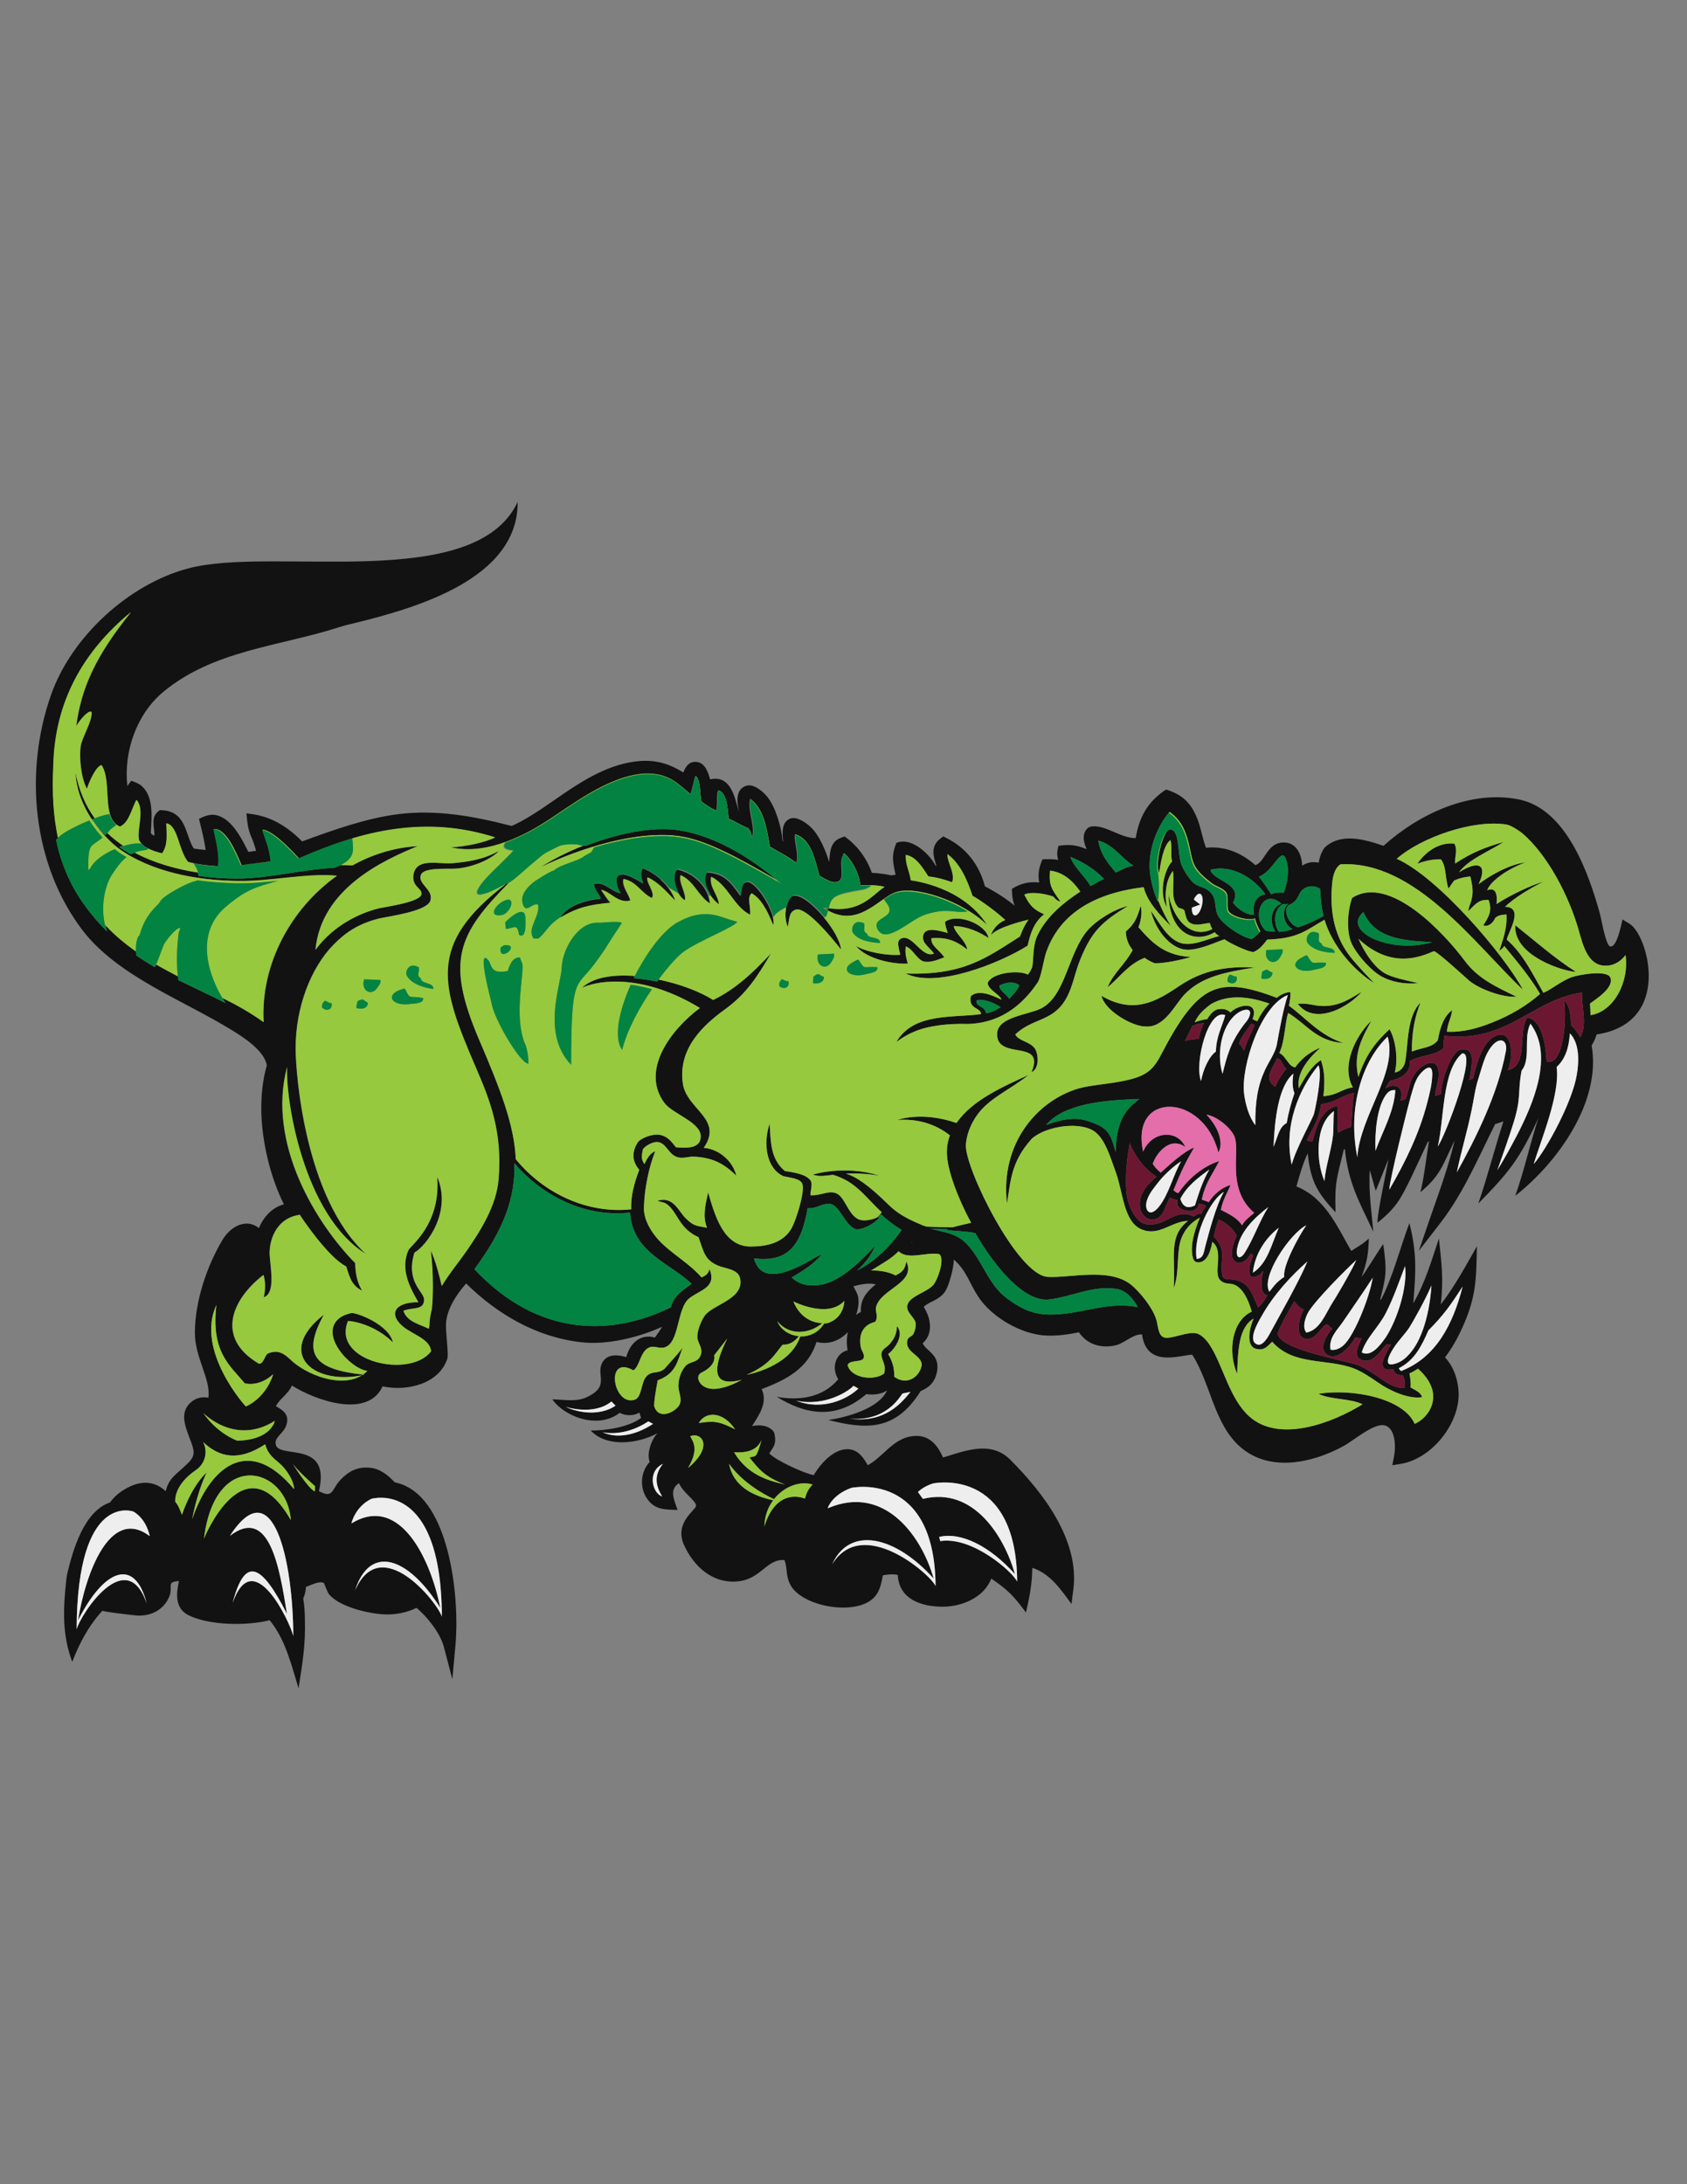 <?xml version="1.0" encoding="utf-8"?>
<!-- Generator: Adobe Illustrator 21.1.0, SVG Export Plug-In . SVG Version: 6.00 Build 0)  -->
<svg version="1.1" id="Layer_1" xmlns="http://www.w3.org/2000/svg" xmlns:xlink="http://www.w3.org/1999/xlink" x="0px" y="0px"
	 viewBox="0 0 612 792" enable-background="new 0 0 612 792" xml:space="preserve">
<rect x="0" y="0" width="612" height="792" fill="#808080" stroke="none"/>
<g>
	<path fill="#121212" d="M246.6,301.1c13.5,2.2,26.1,10.4,35.2,18c-15.3-8.9-25.7-14.3-34.7-15.8c-15.5-2.5-37.1,4.4-50.9,11.1
		c4.2-2.7,9.6-5.5,15.5-7.8c0.3,0,0.5,0,0.8,0.1C223.8,302.3,236.8,299.5,246.6,301.1z M117.5,476.7c-17.3,13.4-4.7,25.6,13.8,22
		c0.1-0.1,0.2-0.2,0.4-0.2C114.4,496.5,109.3,491.6,117.5,476.7z M410.9,344.5c-2.6,5-6.9,8.2-9.1,13.5c4.4-3.6,7.6-8.5,13.5-10.7
		c0.6,0.6,2.7,1.7,3.7,2c3.6,0,9.4-1.2,13-2.3c-9.7-0.5-14.3-5.4-19-10.8c0.8-1.8,1.5-5.5,0.8-7.7c-1.3,4.3-2,6.3-5.4,9.3
		C408.6,340.1,408.9,341.9,410.9,344.5z M250.3,317.1c-0.1-0.1-0.3-0.2-0.4-0.2c-0.1-0.1-0.3-0.2-0.4-0.2c-0.2-0.1-0.4-0.2-0.6-0.3
		c-0.1,0-0.2-0.1-0.3-0.1c-0.2-0.1-0.5-0.2-0.7-0.3c-0.1,0-0.1-0.1-0.2-0.1c-0.3-0.1-0.6-0.2-0.9-0.3c0,0-0.1,0-0.1,0
		c-0.3-0.1-0.7-0.2-1-0.3c-0.1,0.2-0.3,0.3-0.4,0.5c0,0,0,0.1-0.1,0.1c-1.7,3.1,0.5,9.4,3.2,10.7c0.6-2.7-2.3-6.3-1.6-9.1
		c4.9,2.1,6.4,7.6,10.7,10.3c-0.1-0.9-0.2-1.7-0.5-2.5l0,0C256,321.8,253.3,318.9,250.3,317.1z M312.6,416.2c0.1,0,0.1-0.1,0.2-0.1
		C312.7,416.2,312.6,416.2,312.6,416.2z M27.4,280.2c0.3,6.3,2.8,12.1,5.9,16.9c0.3-0.1,0.7-0.3,1-0.4
		C31.1,292.2,28.7,286.8,27.4,280.2z M270.9,319.9c-1.8,0.3-1.9,2.3-2.3,5c-3.3-4.5-5.6-8.2-12.2-8.5c-0.2,0.3-0.3,0.6-0.4,0.9
		c-1.2,3.9,2.2,8.7,4.8,10.6c-0.4-3.7-3.6-6.3-2.8-10c6.2,3.1,8,10.6,14.1,13.8c0.4-2.8-1.3-6.3,0.6-7.8c3.2,1.9,5.3,5.4,7.8,11.5
		c0.2-0.7,0.2-1.6-0.1-2.6c0,0,0,0,0,0C279.3,327.7,273.7,319.4,270.9,319.9z M239.5,318.7c-1.6-1.3-3.3-2.5-5.1-3.3c0,0,0,0,0,0
		c-0.4-0.2-0.9-0.4-1.3-0.5c-0.2,0.5-0.4,1-0.5,1.5c-0.2,1.2,0.2,2.4,0.5,3.4c0.1,0.2,0.2,0.4,0.2,0.6c-2.3-1.4-8.7-5.5-9.7-1.7
		c0,1.6,0.1,2.9,1.5,5.2c-2.8-0.4-5.2-3.5-8.3-3.5c-0.4,0-0.9,0.1-1.4,0.2c0.1,1.5,0.8,2.5,1.5,3.4c0.3,0.4,0.5,0.8,0.7,1.2
		c0.1,0.2,0.2,0.4,0.3,0.7c-3.4,0.2-11.8,1.9-14.7,6.9c6.1-3.7,10.7-4.7,18.2-5.4c-1.3-1.4-2.5-3.4-3.4-4.7
		c3.4,0.7,6.2,5.1,10.6,3.9c-0.6-2.6-3.1-5.1-2.5-7.8c4.8,0.9,6.4,5.1,10.3,6.9c1.4-2-2.1-5.4-1.6-7.5c3.5,1.5,6.3,4.5,10.1,8.5
		c-0.8-2.7-2.6-5.2-4.7-7.2c-0.2-0.2-0.3-0.3-0.5-0.4C239.7,318.8,239.6,318.7,239.5,318.7z M287.7,324.9c-0.4,0.1-0.8,0.4-1.1,0.9
		c0,0,0,0,0,0c0,0-0.1,0.1-0.1,0.1c-0.5,0.8-1,1.9-1.3,3.2c0,0,0,0,0,0c-0.4,2.1-0.4,4.7,0.6,7c0.6-3,0.4-5.7,3.1-6.3
		c3.6-0.7,11.9,9,16.2,14.5c-0.3-3.1-2.9-7.6-6.2-11.6c0,0,0,0,0,0C295,328,290.3,324.2,287.7,324.9z M342.8,334.3
		c0.3,2.1,0.6,2.5,1,4c-3-0.8-7.8-2.3-8.8,0.6c-1,3,2.5,4.7,3.8,6.9c-4.4,1.7-7.6-6.9-11.6-5.6c-2.3,0.7-1.1,3.6-0.6,6
		c-4.5,0.4-12.2-0.9-16.1-3.2c4.1,5,14,6.7,18.8,6.4c-0.8-3.1-1-4.2-0.7-6.2c2.5,0.7,4.2,5.1,6.8,5.5c2.2,0.4,4.9-0.7,7.2-1.6
		c-2.4-3.2-4.9-4.1-4.7-6.9c5.4-0.4,8.8,0.8,13,4.1c-0.5-3.3-4.6-6-4.9-8.5c5,0.1,9.1,2.1,12.6,4.3
		C357.7,335.1,347.2,330.9,342.8,334.3z M550.1,361.4c-5,0.4-13.5-2.8-17.1-5.8c-1.4-1.2-11.5-10.5-12.8-10.7
		c-4.8,2-15.4,6.7-27.4-4.5c1.9,4.4,5.8,10.8,10.3,12.9c2.3,1.1,5.9,2,11.5,3.2c-5.2,0.5-10.1-0.5-13.7-2.6
		c-3.7-2.1-9.8-8.8-11.1-13.2c-1.2-4.1-1-10.2,0.7-15.1c13.7-8.8,33.8,13.3,40.8,22.7C536.1,354.8,542.5,357.7,550.1,361.4z
		 M519.5,341.6c-13.1-0.5-21-2.3-24.9-10.9C486.4,337.9,505.1,346.1,519.5,341.6z M409.2,328.5c-5.3,1.3-11.4,5.2-14.6,8.8
		c-7.2,8.3-8,24.2-17.2,28.5c-4.8,2.2-14.8,3-15.6,8.4c-0.2,1.2,0,2.1,0.3,3c2.7,6.2,16.8,0.4,12.1,11.6c3.1-1.4,2.5-7.1,1-8.9
		c-2.1-2.4-5.6-2.4-6.9-4.8c6.1-5.7,12.5-4.7,17.3-11.2c3.4-4.6,4.1-10.7,6.3-16C396.1,337.5,400,334.1,409.2,328.5z M579.2,375.1
		c-0.4,1.5-1,2.6-1.8,4c3.6,20.4-12.4,42.5-27.7,54.5c2.9-8.2,4.7-16,7.1-24c0.4-1.4,0.8-2.8,1.3-4.2c-6.7,14.6-10.4,19.4-21.8,31
		c3.1-9,6-20.1,9.1-29.8c-1,0.4-2,0.7-3,1c-6,12-11.4,24.8-19.6,35.5l-8.1,10.5l4.3-12.5c3.2-9.2,6.5-18.1,8.7-27.6
		c-4.5,9.4-5.1,12.6-12.4,18.8c1.4-5.6,2.1-12.7,3.1-18.4c-0.1,0-0.2,0-0.4,0.1l-5.9,12.6c-4,8.2-5.4,11.1-12.4,16.8
		c0-4.2,3.3-18.6,4-23.1l-4.6,11.5c-0.3-0.7-1.9-6.8-2.2-7.5c-0.4,8.4,0.6,14.4,1.3,22.3c-5.1-10.8-9.1-17.7-10.3-29.9
		c-0.1,0-0.3,0.1-0.4,0.1c-2.7,11.1-3.3,11.9-3,22.8c-6.3-6.9-9-10.7-10.1-21.4c-1.9,4-2.9,7.9-4.1,12c10.4,4.2,14.6,14.2,19.9,23.4
		c2.1-1.4,4.1-2.4,6.4-4.5c-0.3,5.9-0.5,8-2.7,14c1.9-2.5,5.9-9.2,7.9-12c1.3,9.3,1.2,11.4-1.1,20c0.1,0.1,0.1,0.2,0.2,0.3
		c4.2-7.7,7.1-19.2,10.4-27.9c2.8,11.1,2.3,17.9,1.4,29.1c4.3-7.4,6.6-15.5,9.3-23.5c1,9.5,1.7,14.1,0.7,23.9
		c5.6-7.4,9-14,13.1-21.1c-0.3,11.6-0.1,18.1-5.3,29.5c-1.5,3.4-3.8,7.6-6.3,10.8c3.6,3.7,5.3,9.8,4.9,15
		c-0.9,10.6-10.3,21.8-20.9,23.6l-3.1,0.5l0.6-3.1c0.7-3.3,0.7-10.7-3.7-11.4c-3.9-0.6-11,5.6-14.7,7.6c-11.2,6.1-26.6,9.5-37.2,0.4
		c-9.7-8.3-10.9-23.2-17.6-33.6c-5.3,0.4-16.5,4.6-18.2-7.3c-2.9-0.4-6.5,3.2-9.5,3.9c-4.7,1.1-10,0.2-13.4-4.7
		c-3.9,0.8-7.5,1.3-11.6,1.2c-9.1-0.3-20-6.6-24.9-14.1c-3.3-5-4.2-9.4-8.9-13.5c0.1,2.9-1.8,9.7-3.2,11.7c-2.4,3.3-5.8,3.5-7.7,5.5
		c2.7,4.2,3.5,9.8-0.4,13.2c1.5,3,6.1,4,5.3,9.8c-0.6,3.9-2.6,6.1-6,7.5c-9.2,14.7-19.9,13.9-33.5,10.5c6.7-1,18.3-4.1,21.3-10.7
		c-2.2,1.4-5,1.7-7.5,1.3c-11.4,9.8-22.6,7.1-32.5,1c7.8,1.4,16.6,0.5,22.3-6.4c-2.5-3.8-1.2-9.3,3.4-10.5c-0.4-2.1-0.4-4.5,0.1-6.6
		c-3,3.2-7.1,4.7-11.4,3.6c-3,9.6-10.9,13.7-19.9,17.1c2.3,4.8-0.9,9.4-3.5,13.4c2.7-0.5,5.5-0.4,7.5,1.6c0.4,0.4,0.4,0.5,0.6,1
		c1,4.1-0.6,5.2-1.8,7.3c2,2.4,12.7,7.3,16.1,7.9c2.7-4.6,8-10.3,13.4-9.3c3,0.5,4.8,3.2,6.2,5.7c5.5-3,8.8-9.1,15.3-10.4
		c6.2-1.2,9.7,2.3,12,7.6c8.2-2.5,17.4-6.2,24.4,0.8c11.8,11.8,25.1,29,22.9,46.9l-0.7,5.4c-4-5.4-7.6-10.9-14.2-13.1
		c-0.1,6-1,10.5-2.3,16.2c-4.3-5.7-6.1-7.9-12.6-12.3c-2.6,6.9-10.7,10.2-17.6,10.2c-7.9,0-15.9-2.8-16.3-11.5
		c-1.4-0.4-3.8-0.2-5.4,0.1c-0.7,3.4-1.2,6.7-4.3,9c-6.9,5.3-24.1,2.4-28.9-4.9c-2.2-3.5-1.3-6.2-2.5-9.6c-6.4-0.6-8.4,6.8-16.8,7.7
		c-9.3,1-16.3-5.5-19.8-13.5c-3.3-7.8,4.4-12.4,4.5-13.8c0.1-2-4.4-4.4-6.2-8.3c-3.6,2.4-1.8,5.9-0.5,9.7c-4.7-0.1-8.6,0-11.4-4.6
		c-2.4-4-1.9-9.4,1.3-12.8c-1.2-3,0.6-8.1,2.8-10.4c-7.4,4-18.6,5.1-24.2-1c5.2,0.1,14-1.2,18.3-4.6c-0.5-1.1-0.5-1.5-0.6-1.9
		c-2.1,1.2-4.9,1.3-7.2,0.1c-8.3,6.4-20.7,0.8-24.4-4.9c3.9,0.1,8.6,1,12.3-0.7c8.9-4.1,3.3-8,5.8-12.6c1.8-3.3,5.7-2.9,8.7-2
		c1.3-5,5.1-8.6,10.4-7.1c0.5-0.7,2.2-3.1,2.6-3.9c-8.6,3.9-20.2,6.7-29.3,5.6c-16.2-1.8-30.4-10.1-41.8-21.3
		c-3.4,3.8-7,9.3-7.3,14.4c-0.2,3,1,11.3,0.5,12.8c-3,9.3-14.8,12-23.5,10.1c-5.5,11.9-24.5,5-32.9-0.3c-1.4,3.2-4.6,4.9-5.8,7.5
		c2.5,1.4,5,3,3.8,6.8c-1,3.2-4.7,4.5-3.8,7.3c1.5,5,20-1.8,15.6,16.7c5.4,2.9,4.5-0.8,8-4.3c2.9-3,6.1-4.6,10.4-4.2
		c3.7,0.3,6.7,2.7,9.1,5.3c1.5,0.3,3,0.8,4.3,1.5c15.9,7.9,19.3,41,17.7,57.8l-1.1,12.1l-3.1-11.8c-1.4-5.1-6-10.8-9.9-14.1
		c-3.2,1.7-7.7,2.5-11,2.4c-5.9-0.1-17.1-2.7-20.8-7.4c-0.6-0.8-1.7-3.9-1.8-4c-1.7-0.9-4.9,0.9-6.5,1.4c-0.1,1.4-0.4,2.9-1,4.2
		c0.4,2.4,0.6,5.1,0.6,7.5c0.3,9.3-0.9,16.1-2.3,25.1c-2.5-8.2-4.8-17.9-10.5-24.7c-8.3,2.1-21.6,1.9-29.2-1.7
		c-5.2-2.5-4.7-7.7-3.7-12.5c-4.7,0.3-2.1,1.9-3.4,5.4c-2.1,5.4-7.4,7.7-12.9,7c-3.8-0.5-7.7-0.8-11.5-1.6
		c-5.1,5.6-8.3,11.8-10.9,18.5c-3.6-9.7-3.4-18.6-2.1-30.3c0.1-0.6,0.2-1.2,0.3-1.7c2.1-8.7,6-22.5,15.5-25.8c1-1.4,2.3-2.7,3.7-3.7
		c5.8-4.1,11.6-4.9,16.5-0.4c1.1-4.2,2.8-5.3,6.1-8.3c4.7-4.2,4.9-5,2.6-10.9c-1.8-4.7-3.9-10,1.2-13.6c1.7-1.2,3.6-1.4,5.6-1.1
		c0.9-6.9-5-14.5-4.9-23.8c0.1-11.3,4.3-23.8,10-33.4c3.2-5.3,8.9-7.8,13.2-4.3c1.8-4.1,4.7-7.4,9.1-8.6c-5-10-7.9-22.5-8.2-33.3
		c-0.1-5.8,0.4-11.6,2-17.1c-0.9-5.4-8.8-10.4-12.9-12.9c-17.6-10.8-41.1-19.4-53.9-36c-18.3-24-21.3-57.5-11.5-85.4
		c7.4-21.1,28.2-40.2,49.8-45.9c30.7-8.2,103.9,9.2,119.5-24.1c0.2,27.9-36.8,38.4-58.6,43.8c-2.1,0.5-4.3,1-6.4,1.7
		c-21.6,6.9-45.4,8.3-63.6,23.4c-9.7,8.1-14.4,21.7-13,34.1l1.4-1.9c1.4,0.5,2.8,1,3.9,2c4.4,4,3.5,11.5,3.2,17
		c0.5,0.5,0.8,0.8,1.3,0.9c0.1-3.1-1.4-6.4,1.3-8.7c0.7-0.6,0.6-0.6,1.5-0.5c8.9,0.4,8.4,9.2,11.5,13.9c1.5,0.2,2.8,0.4,4.3,0.5
		c-0.5-3.8-1.5-7.5-2.4-11.3c1.9-0.9,3.7-1.7,5.8-1.4c5.8,0.9,9.5,8.2,12.1,13.4c0.9-0.1,1.9-0.3,2.8-0.4c-1.8-6.7-2.8-5-3.5-13.6
		l2.7,0.4c6.9,1.1,12.7,4.9,17.5,9.8c11.2-4.1,23.1-8.4,35-9.9c14-1.7,27.5,0.8,41,4.3c3.9-1.7,7.5-4,11-6.3
		c10.8-7.3,21.6-15.9,35-17.2c6.4-0.6,11.3,1,16.3,4.1c0.8-2.2,2.2-4.2,5-3.8c2.8,0.4,4,3.6,4.7,6.3c4.9-1.1,7.3,1.9,8.9,6.4
		l1.7,5.8c-0.8-3.4-1.7-8.6,2.6-9.9c2.7-0.8,6.1,2.2,7.7,4.2c2.9,3.8,5,10.8,5.4,15.9c0.1,0,0.1,0.1,0.2,0.1c-0.3-2.9-0.7-7,2.6-8.3
		c2.4-0.9,6,1.7,7.6,3.3c2.8,2.7,5.2,8.1,6.5,12.5c0.3-3.6,0.3-7.5,4.5-8.9l1.1-0.4c4.6,3.3,7.9,7.7,9.9,13.2c2.3,0.1,4.7,0.4,7,0.9
		c0.6-0.1,1.1-0.1,1.6-0.2c-1-4.6-1.6-6.9,0.3-11.6l1.1-0.3c4.8-1.1,10.8,4.2,13.1,8.6c0.1,0,0.2,0,0.3,0c-1.2-3.6-2.1-7.1,1.4-9.8
		l1.1-0.8l1.2,0.6c7.2,3.6,11.9,9.8,13.9,17.5c3.7,1.9,7.5,4.3,10.8,7c-0.8-2-1-4-1-6.1c3.1-1.9,5.9-2.7,9.9-2.3
		c-0.6-3.3,0-5.7,1.2-8.4c1.9-0.1,3.9-0.1,5.7,0.2c-0.6-2-0.4-3.2,0.1-5.1c4-0.6,6.5-0.3,10.2,1.2c-1.3-2.9-1.7-5.9,0.6-7.8l1-0.4
		c5.1-0.8,10.8,4.3,16.2,4.2c1.3-7.7,4.4-13.3,11-17.6c6.4,1.9,9.5,5.4,11.7,11.5c1.1,3.2,1.6,6.4,2.8,9.6
		c6.8-0.7,12.8,1.8,17.9,6.3c3.3-1,4.1-7.2,9-8.1c5.2-0.9,7.8,3.4,8,8.3c1.9-1.3,4-1.5,6-1.1c0.2-1.5,1.1-4.5,2.4-5.7
		c5.9-5.2,14.3-2.7,21.1-0.4c12.9-11.6,31.6-20.4,49.2-16.8c17.1,3.5,25.2,26.6,29.3,41.4c0.5,1.7,2.1,11.7,3.8,11.9
		c2.4,0.3,3.9-7.7,4.4-9.8l2.6,1.6C597.8,339,607,370.9,579.2,375.1z M28.3,587.6c2.7-17,11.6-41.5,26-30.6c0-0.1-1-6-5.9-8.9
		c0,0-20.4-7.6-20.6,42.7c1.3-5.2,17.9-30.8,25.4-9.5C48.8,564.4,37.6,569.1,28.3,587.6z M127.5,552.4
		c17.8-10.9,28.9,13.6,32.2,30.6c-11.6-18.5-25.5-23.2-30.9-6.3c9.3-21.3,29.9,4.3,31.5,9.5c-0.2-50.3-25.6-42.7-25.6-42.7
		C128.8,546.4,127.5,552.3,127.5,552.4z M333,541l1.8,2.5c18.6-4.6,29.7,14.1,33.4,27.3c-9.2-10.3-19.7-15.4-27.5-13.5l0.4,1.5
		c11.8-1.8,26.5,11.4,27.9,14.7c-0.3-42-30.5-35.6-30.5-35.6C336,538.7,334.3,539.8,333,541z M300.3,546.9
		c21.2-9.1,34.5,11.3,38.4,25.5c-13.8-15.4-30.4-19.3-36.8-5.2c11-17.8,35.6,3.6,37.5,7.9c-0.3-42-30.5-35.6-30.5-35.6
		C301.8,542,300.2,546.9,300.3,546.9z M467.9,328c-3.1,1.6-0.1,7.7,3,8.2c1.3-0.3,4.8-1.6,9.3-4.1c-0.9-2.8-1.1-6.7-1.3-9.8
		c-2-1.4-5.2-1.3-7,1C471,324.7,470.5,326.9,467.9,328z M467.5,327.7c-0.3,0.1-1.5,0.1-2.1,0.1c-3.6,2.1-3.4,7.6-1.4,10.1
		c1.6-0.1,2.6-0.2,4.9-1C464.7,334.6,465.3,328.8,467.5,327.7z M464.9,327.7c-6.9-6-11.1,4.7-5.8,9.7c0.6,0.2,2.8,0.6,3.5,0.4
		C459.5,332.1,462.7,328.3,464.9,327.7z M456.7,317.9c0.9,1,3.6,5,4.5,6.4c0.5-0.6,2.7-0.7,4.5-0.6c1.3-3.2,2.2-8.4,0.9-11.9
		C464.8,306.5,462.1,315.9,456.7,317.9z M439.1,315.4c1,4.2,12,4.8,8.2,11.9c1.1,1.7,4.6,4.6,7.6,4.4c-0.7-5.1,1.4-6.8,4.1-7.5
		C454.6,318.1,446.7,313.4,439.1,315.4z M398.4,304.8c0.9,5,3.4,8.1,6.4,11.6c2-1,3.9-2.1,6.4-2.5
		C407,311.4,403.8,306.1,398.4,304.8z M388.3,310.7c1.2,3.7,5.2,6.9,7.3,10.6c1.7-0.9,2.6-1.5,4.9-2.6
		C397.4,315.4,392.9,312.5,388.3,310.7z M89.2,510c7.8-3.6,9.9-11.7,9.9-11.7c-5.2,4.8-10.3,3.3-10.3,3.3
		c-5.4-6.5-12.3-11.3-10.3-28.4C70.8,489.8,89.1,510,89.2,510z M73.7,512.3c5.3,7.7,12.4,10.1,12.4,10.1c12.4-0.3,13.6-7.2,13.6-7.2
		C85.2,524.4,73.7,512.3,73.7,512.3z M105.5,551.2c-1.3-19.3-27.5-26.1-31.5,6.7C74,557.8,88.7,521.8,105.5,551.2z M106.4,593.2
		c-0.1-26.9-7.2-60.6-23-36.3c14.3-10.9,18,11.3,20.7,28.3c-9.4-18.5-15.3-20.9-19.7-4C91.9,559.9,105.1,588,106.4,593.2z
		 M105.9,530.3c0,0,5.7,9.3,8.3,10.5l0.1-1.9C114.3,538.9,107.2,532.7,105.9,530.3z M96.2,523.7c-9.6,6.3-16.6,4.8-22.5-0.8
		c1.9,3.7,0.6,8-2.7,10.2c-8.3,5.7-7.4,11.5-7.4,11.5c1,1.1,1.7,2.8,2.4,4.7c1.5-4.4,4.5-11.2,9-15.4c0,0-3.2,6.1-5.3,17
		c6.3-18.5,20.2-31.1,37-10.9c-0.1-3.4-3.1-7.5-5.3-9.4C99,528.6,97.1,527.1,96.2,523.7z M243.4,474c1-4.3,4.5-6.2,7.5-8.5
		c-8-7.6-21.5-11.4-22.3-25.8c-17.4,1.9-32.7-7-42-17.9c0.4,12.2-3.7,23.9-14.5,38.4C195.8,485.5,222.8,484.2,243.4,474z
		 M223.3,509.7l-1.5-1.5c-6.5,5.3-16.7,1.9-16.7,1.9C211.7,513.1,218.8,512.8,223.3,509.7z M236.9,516.3l-1.7-0.9
		c-9.1,6-16.7,3.9-16.7,3.9C225.1,522.3,232.4,519.3,236.9,516.3z M240.5,530.8c-5.9,2.8-3.8,10.7-0.3,11.8
		C237.9,538.8,237.1,535,240.5,530.8z M250.4,520.8c1.1,2.1,3.2,4.7-0.8,11.5C259.2,524.3,254.3,519.1,250.4,520.8z M254.7,497.6
		c-2.7,1.3-0.7,3.9-0.7,3.9c4.2,5.4,15.1-1.2,15.1-1.2c-6.8,1.8-13.1,1-5.3-14.9l-4.7,6C259.9,495.3,254.7,497.6,254.7,497.6z
		 M266.7,518.3c-4.7-6.9-10.9-6.4-13.2-2.3C258.7,515.2,260.7,515.2,266.7,518.3z M280.8,543.6c-6.6-3.1-12.7-7.7-16.3-12.8
		c1.4,7.9,8.4,11.6,16,13.2c-1.9,2.5-3.1,5.7-3.2,9.5c4.5-14.7,14.7-10.1,14.7-10.1c0.7-2.4,1.2-3.4,2.8-5.1
		C290.3,536.9,284.5,538.9,280.8,543.6z M266.3,526.6c4.7,7.9,11.8,10.2,18.5,11.7c-7.6-2.9-9.6-5.7-12.9-9.8
		c2.5-0.8,2.3,0.7,4.4-6.4C274.4,526.4,270.2,526.8,266.3,526.6z M306.3,471.7c-6,6.6-18.5,0.2-18.5,0.2c2.7,6.6,7.8,7.8,10.5,7.9
		c-4.9,4.1-12.1,4.5-16.3-0.7c1.2,3.1,4.4,5.1,7.8,5.4c-1.5,1.9-3.3,3.2-5.9,3.1c-2.8,3.3-4.5,7.2-13,10.9c0,0,15.7-2.7,19.4-13.9
		c3.2,0.1,6.6-1.3,8.7-4.7c0.8,0,1.2-0.1,1.2-0.1C306.4,477.8,306.3,471.7,306.3,471.7z M317.4,451.7c-1,3.2-4,6.8-6.5,9
		c6.8-3.4,12.1-8.9,16.2-14.7c-3.1-1.9-5.5-3.8-7.5-5.7c-0.3,0.3-0.7,0.9-1.2,1.3c0.3-0.1,0.5-0.3,0.8-0.4c-2.1,3-7.3,5-8.8,4.5
		c-4.1-1.5-5.8-9-9.5-9.2c-3-0.1-4.5,1.8-7.9,1.6c-2.2,12-6,19.9-19.5,18.2c3.4,12.3,19.3,1.1,24.7-1.6c-2.8,3.6-6.9,6.1-11,8.5
		c2.9,2.7,6.2,3.4,10.9,2.6C305.5,464.5,314.1,455.5,317.4,451.7z M310.6,476.8c0.5-0.4,1.1-0.8,1.7-1.1c-0.2-4.6,2-7.2,5.4-10
		c-2.7-0.6-5.3,0-8.1,0.7c0.8,1.7,1.7,2.8,1.8,4.7C311.6,473,311.2,474.9,310.6,476.8z M311.4,503.5l-1.8-1
		c-1.1,1.4-9.7,7.7-20.8,5.4C298.5,511.6,307.3,507.4,311.4,503.5z M330.3,504.7l-2.9,0.6c-1.1,1.4-6,10.3-19.3,9.1
		C320.8,516.1,326.8,509,330.3,504.7z M340.5,454.7c-4.9-0.7-11.2,2.3-14.5-1c-2.7,2.8-6.2,4.6-10,7c3.5-0.1,6.7,0.6,8.9,1.8
		c1.7-1,3.3-1.5,3.9-5.1c3.7,7.9-9.4,9.9-11,16.6c-0.4,1.6,1,3.3-0.3,5.3c-4.3,1.1-6,4.3-5.3,8.8c0.2,1.9,1.9,3.1,0.9,4.7
		c-1.4,1.2-4.9,0.3-5.6,2.2c1.1,4.6,9.3,5.9,13.2,3.1c1.1-3.2-1.3-5.3-0.9-7.5c0.2-1.4,2.1-2.2,3.1-3.4c1.2-1.5,2.3-2.9,2.5-6.3
		c2.8,3.1-0.8,8.3-3.2,10.1c1.3,2.2,2.3,4.7,2.2,8.2c4.5,3.4,9.4,0.1,10-4.4c-0.3-3.6-5.9-4.3-5.3-8.5c0.2-1.6,1.6-1.5,2.2-2.5
		c0.5-0.9,1-2.5,0.9-3.8c-0.1-2.1-3.3-3.9-3.1-6.3c0.3-3.7,7.1-4.9,9.6-7.9C340.9,462.6,342.8,455.5,340.5,454.7z M331.1,450.7
		c-0.1-0.1-0.3-0.1-0.4-0.2l-0.1,0.1C330.8,450.7,331,450.7,331.1,450.7z M412.8,474c-1.6-2.8-3.9-5.9-7.5-6.6
		c-8.5-1.5-16.7,2.9-24.8,3.8c-8.7,0.9-19.1-11-26.7-24.1c-3.8-0.7-7.2-0.7-10.9-1.1l1.2-0.3c-2.5,0-4.9-0.1-6.7-0.2
		c3.5,0.9,7.3,1.5,10.2,3.1c7.5,4.4,9.7,15.6,16.6,21.3c3.4,2.8,8.3,6,13.8,6.6C390,477.8,400.3,471.5,412.8,474z M518.2,482.4
		c-2.5,5.7-5,10.8-10.7,13.7c0,0.1,0.2,0.8,0.9,1c12.5-4.9,18.7-16.8,22.2-30.6C526.4,473,523.7,476.9,518.2,482.4z M473,474.8
		c-1.8-0.6-2.5-1.8-3.5-2.9c-2,3.6-4.7,7.9-6,11.6c0.4,5.8,24.7,9.9,28.6,11.3c7.2,2.6,11.4,8.8,17.5,8.5c0.2-1.9-0.1-3.5-0.7-4.5
		c-1.4-0.3-3.1-0.2-3.4-2.3c-7.1,1.2-2.8-5.7-0.9-9c-0.8,0.2-0.9,0-1.6,0c-2.5,2.5-4.9,7.2-9.1,5.6c-3.1-1.2-1.3-5,0.1-7.9
		c-1,0.1-1.4-0.1-2.3-0.3c-1.6,3-6.4,8.8-10.3,6.3c-3.3-2.2,0.1-7.6,1.9-9.4c-0.8-0.5-1.2-1.4-2.2-1.6c-2.3,1.6-3.9,5.6-7.2,5.3
		C469.5,485,471.2,477.9,473,474.8z M506.1,488c-1.4,2-5.3,8.3,0.3,6.4c1.6-0.5,3-1.5,4-2.5c5.7-5.4,8.3-16.5,8.9-25.8
		c-2.3,5.4-6.9,13.5-8,15.2C509.8,483.6,507.7,485.7,506.1,488z M494,490.4c3.5,1.9,7-3,8.8-5.6c4.2-6.5,7.9-18.4,6.9-25.7
		c-2.2,5.8-4.2,11.6-6.9,16.9C500.2,481.2,495.5,485.2,494,490.4z M487.1,479.4c-1.9,2.8-5.2,5.7-4.4,10c1.6,0.4,3.5-0.5,4.7-1.6
		c3.8-3.4,9.3-16.8,10.6-24.5C494.7,468.4,490.5,474.4,487.1,479.4z M474.5,476c-0.9,1.7-2.2,5.2-0.6,7.2c4.9-0.9,6.9-6.7,9.4-10.7
		c0.8-1.1,7.1-11.7,8.7-15.6C488.1,460.5,477,471.6,474.5,476z M474.3,457.4c-5.8,5.1-12.4,12.2-16.6,19.8c-1.3,2.2-5.3,9-1.6,10.3
		c1.8,0.6,3.4-1.8,4.6-4C464.6,476.3,471.3,464.6,474.3,457.4z M443.2,459.6c0.1,3.4,0.1,4.3,3,4.3c6.8,0.1,8.1,5.4,10.2,10.2
		c1.6-1.4,2.4-2.8,3.4-4.4c-3.2-0.5-2.1-6.5-1.5-8.9c-1.3,1.9-2.9,2.3-4.3,2.3c-1.8-1.5-0.1-6.1,0.6-7.9c-0.1-0.3-0.7-0.5-0.9-0.6
		c-1.4,2.9-5.1,5.1-6.6,1.4c-0.9-2.2,0.8-6.2,1.5-8c-1.2-2.6-4.3-4.9-6.5-5.8c-0.8,2-1.3,4.2-1.8,6.3c1.2,0.7,2.7,3.4,3,5.1
		C443.7,455.4,443.1,457.9,443.2,459.6z M408.6,432c0.4,4.8,3.2,11.2,7.2,11.9c6.9,1.2,10.5-6.1,17.2-2.8c0.9-0.3,1.2-1.2,2.8-0.9
		c0.5-1.3,0.8-1.6,1.7-2.9c-0.5-0.5-2.4-0.9-2.6-0.9c-0.5,3-3.4,3.1-5.7,2.3c-1.7-0.7-2.4-1.6-2.1-3.6c-1.5-0.1-1.9-0.6-2.6-0.9
		c-2.1,2.8-2.1,9-7.7,7.8c-1.4-0.3-2.9-2.3-3.1-3.4c-1.3-6.2,3.7-9.9,5.8-12c-4.7-2.8-8.6-8.8-9.6-12.2
		C408.7,420.3,408.2,426.5,408.6,432z M413.4,398.5c-12.9,0.4-27.4,1.7-33.9,9.4c5.2-1.8,9.8-3,14.5-1.6c7.8,2.4,8.8,4.3,10.7,11.4
		C405.1,407.1,407.6,402.7,413.4,398.5z M469.2,389.3c-5.5,4.6-6.8,16.8-7.2,26.6c1.9-4.8,2.1-7.2,4.8-8.7c0.6-3.8,1.7-7.6,2.8-10.8
		C468.8,394.5,468.8,392.1,469.2,389.3z M454.5,461.5c5.3-3.3,6.8-10.4,9.4-16.3C459.1,448.9,455.2,454.7,454.5,461.5z M466.7,387.5
		c-1.5-0.9-1.5-3.3-3.4-3.8c-0.8,2-2.5,4.3-2.8,6.4c-0.2,1.4,0.3,3,2.2,3.9C463.7,391.5,465.1,389.3,466.7,387.5z M467.2,360.8
		c-9.9,3.8-17,25.9-15.9,35.6c0.5,4.1,1.8,8.6,4.1,11.6c-0.1-8.6,0.9-14.3,3.4-19.8c1.5-3.3,3.8-6.3,4.4-9.4
		C464.2,373.2,465.5,366,467.2,360.8z M448.8,452.7c-0.6,3.5,1,4.3,2.8,1.5c3.2-5.1,5.3-11.4,8.5-16.5
		C455.5,441.2,450,446.3,448.8,452.7z M443.5,389.4c1.6-6.3,2.7-11.3,8.1-18.3c0.8-0.9,1.4-1.8,1.7-2.7c1-3-1.8-2.5-3.6-1.5
		C443.6,370.4,441,381.2,443.5,389.4z M444.5,368.1c-6.2-2.6-11.3,17.4-8.8,23.9c0.8-4.3,2.9-8.9,5.4-10.7
		C441.2,375.9,443.3,372.4,444.5,368.1z M449.5,378.4c0.5,0.4,1,1.1,1.8,2.6c0.5-2.3,3-7.2,3.8-9.2c-0.2-0.3-0.9-0.5-1.2-0.6
		C452.4,373.6,450.4,375.5,449.5,378.4z M460.5,363.9c-6.9-2.4-14.6-3.6-21.2,0.2c-3.3,2.4-4.9,4.4-5.9,6.6c1.4-0.5,3.3-1.1,4.5-1.1
		c1.4-2.3,2.8-3.6,4.4-3.7c1.7-0.2,2.9,0.2,4.1,1.2c3.1-3.1,10.5-4.1,8,2.4c0.6,0.3,0.9,0.6,1.7,0.8
		C457.4,367.7,458.6,365.9,460.5,363.9z M432.5,372.1c-1,2.1-2.6,5.4-2.7,5.4c1.1-0.6,5.1-0.8,5.1-0.8c0.2-2.2,1.8-5.7,1.8-5.7
		C434.1,371.1,432.5,372.1,432.5,372.1z M414.7,417.6c3-7.4,12.3-8.3,15.3-1.7c-1.9-1.3-3.2-1.4-4.7-1.2c-3.1,0.6-6.1,4.2-7.1,7.3
		c0.6,1,1.6,2.2,2.9,3.2c2.9-2.6,8.2-7.6,12.1-9.1c-2.9,5-4.5,8.1-7.5,15.5c0.8,0.6,1.2,1,1.8,1c3.6-5.2,8.7-9.6,14.8-11.6
		c-2.4,4.8-5.1,7.9-6.3,14c0.3,0.1,2.1,0.7,2.5,0.9c1.8-2.8,4.8-5.4,7.9-6.2c-0.9,2.4-2.7,5-3.5,9c2.5,1.3,5.9,2.8,7.7,5.6
		c1-1.7,1.6-2.2,4.4-4.5c-10.6-9.2-4.6-23-7.4-28.2c-1.8-3.4-6.7-7-9.9-7.4c5.3,5.7,5.9,11,4.3,13.7
		C436.5,396.2,409.9,395.5,414.7,417.6z M438.7,424.1c-4.2,3-8.1,6-10.5,10.6c1.2,4,3.8,3.1,5.3,2.4
		C434.9,432.8,436,428.8,438.7,424.1z M428.5,421.1c-2.2,1.3-5.9,4.6-7.9,7.1c-1.4,1.8-3.7,4.4-4.5,7c-1.1,3.3,0.8,6.7,4.3,2.4
		C424,433.2,425.7,425.8,428.5,421.1z M434.1,456.5c2.5-0.2,2.6-2.4,3.1-4.4c1.3-4.8,4-15.3,6.8-19.9
		C439.6,434.5,432.7,447.3,434.1,456.5z M460.5,468.4c1.6-2,2.4-3.4,5.4-5.4c-0.7-3.7,5-14.4,8-18.7
		C468.1,447.1,457.2,463.1,460.5,468.4z M476.7,403.8c0.4-1.5,3.2-14.5,1.6-17.5c-6.9,8.3-12.8,21.9-9.7,36
		C470.1,416.5,476.4,405.3,476.7,403.8z M483.9,402.9c-7,5-6.5,18.3-3.4,25.4c0.3-5.1,2.4-10.8,3.1-16.7
		C483.8,409.1,483.7,405.9,483.9,402.9z M491.2,396.3c-4.5,0.8-7,3.7-11.9,4c-0.5,3.5-1.5,5.9-2.8,8.5c-0.6,1.2-1.9,3.4-2.4,4.7
		c0.5,0.2,1,0.3,2,0.4c1.6-5.7,3.1-11.6,9.1-12.9c0.2,2.1-0.3,8,0.3,9.7c1.5-0.8,2.6-1.6,4.6-2C490.6,404.5,490.5,400.3,491.2,396.3
		z M503.4,375.9c-9.3,8.8-14.6,25.9-11,43.7C493.4,404.5,507.2,388.8,503.4,375.9z M506.2,395.3c-1.8-0.2-2.7,0.6-3.7,2.1
		c-3,4.6-3.8,13.3-3.5,19.9C501.5,410.3,505.7,403.3,506.2,395.3z M519.6,389.6c0.1-5.2-4.1-0.9-5.2,0.9c-0.5,0.8-0.9,1.7-1.3,2.7
		c-0.5,1.5-0.9,3-1.3,4.3c-1.2,4.3-7.7,30.3-7.8,33.9c5.8-10,10.8-20.2,13.7-31.3C518.6,396.6,519.5,393.3,519.6,389.6z M530.4,382
		c-7.3,6.2-6.4,23.5-8.8,33.7C524.1,412.4,536.2,381,530.4,382z M546.3,381.1c0.9-4.8-3.8-6.1-7.4,2.1c-1.1,2.7-1.7,5.2-2.6,8
		c-1.2,3.6-1.6,7.4-2.5,11.6c-1.6,7.8-3.9,15.3-5.3,22.3C535.3,412.9,543.4,396.7,546.3,381.1z M555.2,371.2c-2,4-0.8,8.9-1.6,13.2
		c-0.2,1.3-0.7,2.7-1.6,3.8c-1.5,7.7,0,9.3-2.8,18.5c-1.8,5.8-4,11.9-6,17.6c2.5-4,4.9-8.4,7.3-13
		C555.9,400.8,563.9,382.8,555.2,371.2z M569.5,374.7c-0.3,5-1.6,9.3-4.8,12.2c1.4,9.8-5.9,27-8.3,35.2c4.8-5.6,14-22.6,15.6-32.3
		C572.9,384.8,573,378.2,569.5,374.7z M573.9,359.9c-18,2.5-26.9,18.3-49.9,15.7c-0.1,1.4-0.5,2.7-0.3,4.4
		c-2.8,2.8-8.6,2.6-12.2,4.7c0.3,5.2-4.5,6.6-7.2,7.2c-0.7,0.8-1.1,1.5-1.6,2.8c3.3-2.5,7-0.3,5.3,4.4c0.8-0.3,1.3-0.2,2-0.7
		c0.6-1.8,1.3-4.9,1.9-6.5c2.1-5.8,10.6-10.4,10-1.6c-0.2,2.4-1.1,4.7-1.3,7.1c1-0.3,1.4-0.4,2.1-0.7c0.4-5.7,3.6-14.8,7-16.1
		c4.6-0.8,4.4,2.8,4.1,6.3c-0.2,1.6-0.4,3.2-0.8,4.7c0.4-0.1,0.9-0.4,1.4-0.6c1.6-6.7,3.7-13,7.6-15.1c6.6-3.6,7.3,6.9,5,12.2
		c7.6-1.8,3.5-13.4,7-19.1c4.9,0.5,6.7,8.5,7.1,16c1.5,0.1,2.4-0.2,2.9-0.8c3.7-3.9,4.2-15.9,3.4-21.4c2,1.5,2.5,5.5,2.5,9
		c1.4,1.1,2.4,2.7,3.4,4.3C575.9,371.3,573.8,366.2,573.9,359.9z M589.7,346.3c-1.8,2.4-4,3.5-6.1,3.8c-7.5,0.9-9.3-7.2-11-13.2
		c-3.4-11.7-10.9-26.7-20.4-34.8c-0.9-0.7-3.9-2.8-5.6-3.1c-12-2-31,4.6-39.9,12.4c15,6.7,38.8,34.6,45.8,47.5
		c-17.4-16.4-39.1-47-66.2-45.5c-2.3,1.5-2.9,4.8-3.1,7.8c-1,12.5,2.4,20.8,7.7,27c2.3,2.7,5.1,5.7,7.6,8.3
		c-7.5-4.7-15.2-13.6-18-23c-6.7,3.8-9.4,6.8-20.8,7.2c-1.2,1.6-2.8,3.7-5,4.5c-1.9,0-8.6-3.2-10.5-4.6c-2.9,0.9-8.5,3.7-13.2,3.8
		c-5.5,0.1-11.4-6-13.5-14.1c2.9,3.8,5.7,9.9,10.7,11.6c4.3,1.4,9.7-1.4,14.1-2.5c-0.9-0.5-1.5-1.1-1.6-1.4
		c-7.1,4.3-16.4,0.8-16.8-13.8c1.4,8.2,7.7,16.7,15.9,12.7c-0.3-0.6-0.7-1.2-0.9-2.2c-2.4,0.1-5.3,1.4-7.5-0.3
		c-1-0.8-1.3-2.5-1.7-4.2c-0.6-0.9-1.8-0.7-2.3-1.2c-3.1-3.4-1.1-9-1.9-13.2c-1.5,1.9-3.5,6.2-2.2,13.2c-3.3-6-0.3-14.6,1.9-16.6
		c-0.6-2.1,0.1-5.6-0.6-7.8c-2.7,2.1-3.5,8.5-4.1,11.9c-1.4-2.3,0.5-12.4,3-15.2c0.4-0.3,0.7-0.5,1.1-0.5c3.3,0.2,2.6,8.2,3.8,12.2
		c0.7,2.4,3.7,6.7,5,7.5c1.8,1.1,3.8,1.4,5.1,2.5c3,2.4,2,5.7,3.1,8.5c1.3,3.4,9,8.5,12.5,9c0.9-0.6,1.5-1.1,2.1-1.7
		c0.4-0.4,0.7-0.8,1-1.1c-0.9-1.6-1.8-3.7-1.9-4.7c-2.5,1-8.7-0.7-9.7-2.8c-0.6-1.5,0.1-4.9-0.6-6.3c-0.9-1.8-3.5-2.2-5.6-3.8
		c-7.3-5.7-6.5-7.3-8.2-14.4c-1.1-4.5-2.7-8.3-6.9-11.3c-0.1,0.1-0.2,0.2-0.3,0.3c0,0,0,0,0,0c-4,4.8-7.5,13-6.9,21
		c0.3,3.7,1.4,7.7,2.9,11.3c0-0.2,0.1-0.4,0.1-0.6c1.4,3.5,3.1,6.7,4.6,9.3c-3.5-3.5-8.5-8.5-9.8-14c-21.6,2.6-31.5,12.4-35.4,23.7
		c-0.9,2.6-1.8,9-3.1,10.9c-4.1,6-11.6,14.6-25.3,15c-3.1-0.1-6.9,0-10.5,0.5c-5.8,0.8-10.2,2.2-15.4,6c6.3-10.8,20.9-8.6,30.7-10.1
		c-0.2-2.6-4.7-1.6-3.7-6.5c2.8-2.5,7.6-0.4,11.1,1.3c-0.6-2-4.9-3.6-5-6.1c1.6-3.7,11.2-4.8,14.6-3c1.1-1.5,0.8-1.1,1.6-2.8
		c0.6-4.4,0.1-8,2.1-11.9c3.4-6.7,9.4-11.5,15.3-15.4c-2.8-4.1-6.4-7.1-11-7.6c-0.4,5.6,0.6,6.6,3.8,11.2c-1.3-0.3-1.7-0.8-2.6-1.8
		c-3-1.1-8.4-1.9-10.5-0.7c1.5,2.9,2.6,5.2,7.2,7.1c-3.8,3-5,7-6,11.4c-10.2,6.4-33.1,15.6-44.2,10.1c21.1,0.7,29.2-5.7,41.4-13.4
		c0.2-0.4,1.2-3.5,3.1-6.1c-0.2,0-11.4,2.6-13.6,5.6c0.6-2.2,2.8-4.6,5.2-5.5c-2.9-2.7-8.5-6.9-11.9-8.8c-1.8-5.4-4.4-11.7-9.1-15.1
		c-0.1,3.1,2.9,6.9,1.7,10.2c-3.1-1.1-5.7-1.8-8.6-2.1c-2.4-3.7-4.7-7.3-8.2-7.8c-0.2,3.5,1.3,5.7,1.8,9.2
		c1.3,0.2,18.9,2.4,27.7,16.2c-9-8.8-26.6-14.6-33.6-11.7c-6.2,2.5-13.8,13.2-25.2,5.8c0.4,0.1,0.8,0.2,1.1,0.3
		c0-0.2,0.1-0.3,0.1-0.5c11.8,1.9,16.2-5.1,20.4-7.7c-2.3-0.8-8.1-0.7-8.8-0.6c-0.3-3.8-2.7-8.9-5.9-11.6c-0.2,0.2-0.3,0.5-0.4,0.7
		c-1.4,2.3,0.1,6.4-0.8,8.6c-0.1,0.2-0.3,0.4-0.4,0.6c-1.9,1.7-5.2-0.6-7.3-1.7c-1.8-6.2-2.9-13.1-8.8-15.1c0,0.2,0,0.3,0,0.5
		c-0.1,0-0.1-0.1-0.2-0.1c-0.1,3,1.6,7.2,0.5,9.9c-3.5-2.6-6-3.7-9.5-5.8c-1.2-7.1-2.3-13.7-7.1-17.3c0,0.2,0,0.3-0.1,0.5
		c-0.1,0-0.1-0.1-0.1-0.1c-0.7,4.5,2.1,9.8,0.8,13.4c-0.5-1.7-0.7-2.4-1.4-3.2c-2.4-0.9-4.7-2.5-7.1-3.4c-0.3-4.2-0.8-9.8-3.8-10.3
		c0,0.2,0,0.3,0,0.4c-0.1,0-0.1,0-0.2,0c-0.4,2.9,0.1,4.7-0.5,6.9c-2.5-1.1-3-1.7-5.3-3.2c-0.7-2.4-0.2-8.1-2.2-9.3
		c0,0.1-0.1,0.3-0.1,0.5c0,0,0,0-0.1-0.1c-0.4,1.4-0.8,3.5-1.3,5.1c0,0.1-0.1,0.2-0.1,0.3c0,0,0,0.1,0,0.1c-0.1,0.2-0.2,0.4-0.3,0.6
		c-4.7-3.9-8-7.7-16.8-7.3c-13.5,1.1-26.8,12-36.6,18.1c-4.2,2.6-19.4,11.9-33.4,8.6c5.6-0.3,12.1-1.7,16.1-3.6
		c-24.9-7.9-47.6-2.8-71.2,7.6c-4.1-4.5-9.7-10-13.1-10.4c0,0.1,0,0.1,0,0.2c-0.1,0-0.2,0-0.2-0.1c1,3.4,2.7,6.8,3,11.4
		c-1.8,0.4-7.3,0.9-10.5,1.4c-2.3-5.5-5.8-13.4-10-13.1c0,0,0,0.1,0,0.1c-0.1,0-0.1,0-0.2,0c0.6,3,2.4,9.4,1.6,13.4
		c-4-0.3-7.6-0.7-10.8-1.6c-3.6-4.4-3.6-13.3-7.9-14c0.2,5.1,0.5,7.8-1.5,10.9c-3.8-0.9-7.1-2.3-8.4-4.8c-0.9-3.9,2.2-11.1-0.9-14.6
		c-1.8,3.1-2.6,8.2-6,9.7c-7-2.9-2.7-16.3-6.7-22.3c-1.8,0.4-4.1,5-5.3,8.6c-2.3-4.2-2.8-11.7-2.3-15.3c0.4-3.3,4.2-9,4-12.5
		c-0.6-0.9-3.3,1.4-5.6,5.1c1.8-13.9,7.1-25.6,19.9-41.4c-17.1,14.1-27.7,32.2-28.2,55.9c-0.5,10,0.1,18.5,1.7,26
		c-0.2,0.2-0.5,0.5-0.7,0.7c2.3,11.1,6.9,20,13.8,28.1c1.5,1.9,3.1,3.5,4.7,5.1c-0.3-0.7-0.5-1.5-0.7-2.3c3.6,3.8,7.4,6.9,11.2,9.6
		c0,0.5,0.1,1,0.1,1.4c2.2,1.5,4.4,2.9,6.6,4.2c0.2-0.2,0.4-0.5,0.6-0.9c2.6,1.5,5.3,2.9,7.9,4.3c0,0.4,0.1,0.9,0.1,1.3
		c5.7,2.8,11.4,5.4,17.1,8.3c-0.4-0.6-0.7-1.2-1.1-1.8c5.1,2.5,10.1,5.3,15,8.8c-1.2-20.8,9.8-41.2,26.6-53.1
		c-11.3-1-23.9,2.1-35.8,1.9C74.5,319.3,58,317.3,45,309c-3.4-2.1-7.8-6.2-11.4-11.5c1.4,1.9,2.9,3.7,4.5,5.3
		c0.3-0.2,0.6-0.5,0.8-0.8c1.8,1.8,3.8,3.3,5.8,4.7c-0.5,0.1-0.9,0.3-1.4,0.4c0.6,0.5,1.3,0.9,1.9,1.3c0.7,0.4,1.5,0.9,2.2,1.3
		c0.4-0.2,0.9-0.4,1.3-0.6c7.3,3.9,15.4,6.1,23.1,7.3c0.1,0.4,0.2,0.8,0.2,1.2c4.9,0.7,9.5,1,13.6,1c11,0.1,24.1-3.4,35.6-3.9
		c0.5-0.2,1-0.4,1.5-0.6c0.3-0.1,0.5-0.3,0.8-0.4c1.5,0,2.9,0,4.3,0.1c7.2-4,15.2-6.5,23.7-7c-12.1,5-35,15.2-37.1,37.6
		c6.6-9.1,16.7-13.6,23.3-15.1c2.7-0.6,14.6-2.2,15.1-5c0.4-2.4-3.8-2.6-2.8-7.6c1.5-5.7,8.9-3.3,14-3.7c5.6-0.5,11.1-1.2,17-4.5
		c-2.9,3.2-10.2,6.3-16.4,6.5c-3.3,0.1-10.8-0.4-11.9,2.1c-1.5,3.4,4.6,5.4,3.4,9.4c-1.1,4-15,5.7-18.8,6.6
		c-7.5,1.9-12.2,5.2-16.3,9.4c-8.2,8.3-13.8,22.6-13.8,37.6c0,8.9,3.3,54.3,25.5,74.6c-22.8-14-29.3-56.5-28.6-67.8
		c-7.4,27.7,10.6,56.8,24.7,71.1c0.1,3.3,0.5,6.6,2.5,10c-4.3-2-4.8-6.1-5.8-8.8c-6.5-3.2-16.3-17.8-16.8-18.7
		c-8.8,1.2-11.3,9.7-10.9,14.9c0.5,5.8,1.9,13.7-2.2,15c0.7-2.9,0.6-5.9-0.1-8.1c-11.6,9-17.4,22.9-1.6,32.2
		c1.7,0.1,2.1-3.2,3.2-3.7c3.7-1.6,6,0.1,8.2,2.2c5.9,5.6,18.4,10.4,25.9,5.7c0.3-0.1,0.6-0.1,0.9-0.2c-0.2,0-0.3,0-0.5-0.1
		c0.6-0.4,1.1-0.8,1.6-1.3c-6.1-0.7-17.8-13.2-10.1-19.2c1.1-0.8,2.5-1.4,4.4-1.8c2-0.1,13.6,4.2,15,10.7
		c-6.3-6.3-14.4-7.8-16.3-7.8c-6.1,14.8,22.6,21,30.1,11c-0.3-4.5-6.8-6.1-10.3-9.1c-5.3-4.5-2.7-8.8,5.7-8.7
		c-2.7-4.7-6.8-11.7-3.6-18.9c0.8-1.7,11.9-9.5,10.4-26.7c5.6,12.8-3.9,25.2-8.2,27.6c-3.3,10.7,3.5,14.2,3.5,17
		c0,4.1-4.2,2.7-7.5,4.1c1.3,4,5.7,4.8,9.2,6.5c0.1-0.4,0.1-0.7,0.2-1c0-2.2,0.4-4.2,0.9-6.2c1-11-0.4-21.2-0.4-21.2
		c1.8,3.8,3.2,9.4,4,12.9c2.8-4.7,6.5-9,9.6-13.6c4.5-6.6,10.2-15.5,11-25.1c1.4-17.1-3-28.4-8.2-40.4c-12.8-29.6-18-44.6,10.8-66.6
		c0.4-0.1,0.8-0.3,1.3-0.6c-18.6,18.8-23.2,28.4-10.8,57.2c7.5,17.5,12.7,30.7,13.2,43.1l0.3,0.4c10.1,12.1,25.7,19.5,41.6,17.8
		c-0.3-6.6,2.5-13.1,2.9-14.3c-1.9-2.3-3.3-5.5-0.6-9.9c1.1-1.6,5.4-3.3,8.1-2.8c2.9,0.6,4.2,2.5,5.8,4.5c4.3,0.4,9.2,0.4,9-4.2
		c-0.3-5-10.2-7.9-13.2-11.9c-8.7-11.8,2.3-26.5,12.9-34.4c-20.2-12.3-36.5-10.3-42.8-7.3c4.1-3.9,11.4-4.9,19.2-4.3
		c-0.1,0.3-0.3,0.5-0.4,0.8c2.8,0.2,5.7,0.7,8.5,1.2c0.2-0.2,0.4-0.5,0.5-0.7c7.8,1.6,15.3,4.5,19.8,7.4c8.5-4.1,14.9-10.4,21-16.9
		c-5.1,8.7-9.1,14.8-16.7,20.3c-7.6,5.5-17.1,14-15.3,26.8c1.3,9.5,14.9,12.9,7.6,23.4c5.9,0.5,10.7,5.2,11.8,10.1
		c-4.7-4.6-8.7-6.5-15.3-6.9c-1.8-0.1-3.7,0.7-5.6,0.3c-3.7-0.7-4.4-5.4-7.7-5.6c-2-0.1-4.8,1.7-5.3,2.7c-0.5,2.5-0.6,3.7,0.6,5.3
		c0.8-1.9,2.1-4.1,3.9-4.6c-2.3,5.6-3.9,13.5-4.1,20.2c-0.2,4.8,3,9.4,5.3,11.9c4.5,4.9,11,8.3,15.6,13.6c1.8-0.8,2.4-1.4,2.9-3
		c2.8,6.8-3.8,7.6-7.5,10.7c-4.1,3.4-3.5,14.5-7.8,17.2c-2.2,1.4-4.2-0.1-6,0.3c-3.8,0.9-3.8,6.8-6.3,8.5
		c-10.5-5.9-7.4,12.9,0.3,10.7c2.9-0.9,2.3-6.2,4.4-8.5c2.1-2.3,4.2-0.7,6.6-2.8c1.9-2.3,4.4-4.7,6.5-7.6c-2,5.6-2.7,9.5-9,11.8
		c-0.9,4.9-1.3,7.4-1.3,9.3c1.7,5.8,8.6,1.7,9.4-0.9c0.7-2.2-0.7-4.4-0.6-6.6c0.1-2.8,1.1-5.2,2.5-6.9c1.6-1.8,4.1-1.2,5.3-3.4
		c1.6-2.8-0.8-4.9-0.9-6.9c-0.2-2.6,1.4-6.1,2.5-7.8c2.7-4.3,15-6.2,12.9-14.1c-0.9-3.1-5.6-3.2-8.2-4.4c-4.5-2.1-4.8-4.5-6.8-10.2
		c-6.8-3-7.5-8.5-10.9-11.5c-1.5-1.3-1.8-0.9-4-1.7c5.9-1.8,7.6,3.9,10.4,6.5c2.9,2.8,3.7,2.5,7.6,3.3c-1.7-4.1-0.6-8.4,0.4-12.8
		c2.4,8.2,5.5,19.6,15.4,19.6c5.8,0,11.9-1.3,14.9-6.7c1.5-2.7,4.8-12.8,3.9-15.9c-0.7-2-3.6-2.2-6.9-2.9c-6.3-2.9-7.4-11.9-5-19.1
		c0.4,7,0.4,12.9,5.5,17.2c2.9,0.5,7.5,1,9.3,3.4c0.9,1.2,0.1,3.2,0,5.4c3.6,0.2,6.2-1.6,8.8-0.9c3.6,0.9,4.5,7.2,8.2,9.4
		c1.5,1,4.6,0.7,7.1-0.4c0.5-0.3,1.5-1.5,1.7-1.9v-0.1c-6.1-5.6-9.2-11-17.6-13.5c-3.2,0.4-5.5,0.7-7.3-0.1c0,0,11.6-3.6,24.1,0.4
		c-4.9-0.8-8.9-0.9-12.1-0.7c3.6,1,8.2,4.1,15.6,11.4c3.2,3.2,7.4,5.3,11.3,6.9c0.8,0.4,1.6,0.7,2.5,0.9c2.6,0.1,5.7,0.2,8.1,0.2
		h1.3c2.1-0.6,4.4-1.1,6.6-1.6c-4.9-9.1-8.2-18.2-8.7-23.8c-0.3-2.9,0.1-5.5,1-7.9c-3-2.4-9.3-6.3-19-5.6c0,0,8.6-3.3,21.4,1.1
		c5.7-8.4,17.4-13.4,26.1-17.4c-6.7,5.4-14.6,8.5-18.9,14.9c-1.8,2.6-3.7,6.7-3.8,10.7c-0.2,8.5,18.6,46.8,29.6,47.6
		c7.9,0.5,22-3.4,30,2.6c3.4,2.6,8.6,9.1,9.6,13.4c0.7,2.9,0.7,6.2,3.8,6.1c3-0.1,7.7-2.3,10.7-1.6c2,0.5,3.9,2.9,4.7,4.1
		c5,7.7,7.1,19.4,14.4,26c10.9,9.8,30.3,2.3,41.1-4.4c-4.4-2.2-11.6-1.6-16-3.8c12.3-2,30.9,1.6,34.9,10.9c4.9-2,11.7-10.7,1.2-20
		c-1.3,0.8-1.9,1.2-3.1,1.7c0.3,1.5,0.6,3.5,0.4,5.1c1.7,1,3.7,1.7,4.2,3.5c-5,0.9-12.2-2.6-16-5.3c-2.6-1.8-5.9-4-8.5-5
		c-9.9-3.9-22.1-0.9-29.9-9.8c-1.8,1.8-2.9,3.3-5.8,2.6c-4-1-2.3-8-0.9-11c-5.5,3.2-5.7,11.7-6,20.1c-3.6-8.5-1.7-19.4,5.3-22.6
		c-1.2-4.3-3.6-9.8-7.8-10.1c-1.6-0.1-2.9-0.4-3.8-1.5c-2.4-2.9,1.6-10.3-2.7-13.7c-0.4,2.2-1.6,7.9-5.5,7.4c-1.7-0.2-1.9-2.9-1.9-5
		c0-3.4,1.5-7.9,2.9-11.2c-3.3,1.8-5.4,4.2-6.7,7.4c-2,5.3-0.6,12.5-2.8,18.2c0.7-11.2-2.1-18.8,5.2-24.4c-6,0.1-10.5,5.7-16.8,3.1
		c-6.6-2.7-6.7-13.2-9.4-20.7c-2-5.5-3.7-11.4-7.2-14.4c-5-4.3-17.9-2.6-23.3,2.2c-7.7,8.6-7.6,15.4-9,23.5
		c-2.5-21.6,10.8-37.2,25.9-41.7c4.6-1.3,10.3-1.5,16.6-2.8c10.9-2.2,11.3-5.8,16-14.3c12-21.5,19.6-23.2,39.4-15.8
		c1.1-1,3.2-2,4.9-2.1c0.2,1.4-0.2,3.4-0.5,5c6,4.3,11.3,10.9,19.8,13.5c-9.9-0.6-13.5-7-20.1-10.9c-1.3,4.2-1.1,10.1-3.2,14.5
		c2.5,1.2,3.4,5.1,5.8,5.2c1.6-2.3,4.5-5.3,9.1-7.1c-4.5,4-8.8,9.3-7.8,14.7c2.4-4.2,4.4-7.9,8-10.2c1.5,4.4,1.4,8.2,0.9,13.1
		c5.5-0.5,6.4-2.6,10.7-3.2c-4.4-7.8,0.9-18.6,6.7-24.2c-3.1,5.7-6.8,12.1-4.7,20.4c2.7-8.1,6.2-12.6,11.3-17.3
		c2.1,3.7,3.2,10.5,1.9,15.7c2-0.3,3.5-2.1,3.8-4.1c1.1-6.6,0.6-16.4,5.5-21.2c-2,4.8-3.2,10.9-3.1,17.7c3.6-1.5,7.3-1.3,9.4-4.1
		c0.9-5,2.3-8.8,5.2-10.9c-0.3,2.9-1.7,4.7-1.9,7.8c6,0.3,11.7-1.4,16.6-3.4c6.4-2.5,12.6-6.2,17.2-10.3c-3.7-6.3-8.5-11.9-13-17.4
		c-0.4,0.8-1.2,1.3-1.8,1.8c1.3-4.2,2.9-7.9,2.6-13.2c-1.6,0.1-3,0.2-4.1,1.3c-0.7,1.7-2.6,3.4-4.3,2.6c1.9-2.9,3.4-5.3,1.9-9.2
		c-3.1-0.1-4.2,0.8-7.3,4.1c0-1.5,0.8-2.5,1.2-4.5c0.7-2.7,0.1-5.6-0.5-8.1c-1.4,0.2-3.2,0.3-5.9,1.5c-0.8,1.1-1.1,1.6-2,2.9
		c-1.3-3.3-0.7-8.1-2.8-10.6c-2.7-0.1-5.7,0.5-8.5,1.6c2.5-3.8,7.4-7.9,13.4-7.3c1.3,2.4,0.1,4.3,0.3,7.2c6.3-4.1,11-5.9,17.6-7.8
		c-5.5,3.5-12.9,6.4-16.2,11c7.5-4.7,10.3-2.5,7.1,4.3c3.9-3,10.9-7.1,17-7.9c-5.8,2.1-12.5,6.4-13.9,10.1c3.2-1.3,3.8,1.7,3.4,5
		c5.1-3.3,12.5-6.8,17-8.1c-4.3,2.1-10.7,5.9-13.9,9.1c7,0.2,1.3,8.9,0.6,11.9c5.9,5.1,9.4,12.5,13.3,19.3c3.3-1.4,6.4-4.3,10.4-5.7
		c2.6-0.9,12.8-2.7,13.9,0.2c1.4,3.7-5.3,7.8-7.4,9.4c0.1,1,0.2,2.7,0.2,4.2C585.5,366.8,591.1,356,589.7,346.3z M362.6,357.4
		c-0.2,1.8,2.7,3.1,3.5,4.8c1.2-1.3,2.9-3,3.7-4.9C367.9,355.7,364.7,356.2,362.6,357.4z M354.2,362.8c-0.1,2.6,3,1.7,3.5,4.6
		c2-0.3,3.5-1,5.3-2.2C360.5,363.5,356.7,362,354.2,362.8z M435.4,328l-3,1.1c-0.1,1.5,0.3,2.7,1,2.8c0.9,0.2,2.1-1.3,2.6-3.5
		c0.6-2.2,0.2-4.1-0.7-4.3c-0.7-0.2-1.6,0.7-2.2,2.1L435.4,328z M571.7,352.4c-7.7-4.9-14.7-11.1-22-16.9
		C549,346.7,567.5,352.3,571.7,352.4z M427.7,357.6c-8.3,5.6-16.4,10.3-28.1,3.5c1.2,5.4,11.1,11,15.7,11.1
		c7.1,0.7,10.8-7.8,14.4-11.6c6.2-6.4,14.3-8,25.5-9.8C444.7,350.3,436.3,351.8,427.7,357.6z M477.6,364.6c-2-0.3-4-0.9-6.8-0.6
		c6.3,8.2,18.8,0.9,23.2-4.4C489.3,362.5,484.7,365.6,477.6,364.6z"/>
	<path fill="#E36EAA" d="M414.7,417.6c3-7.4,12.3-8.3,15.3-1.7c-1.9-1.3-3.2-1.4-4.7-1.2c-3.1,0.6-6.1,4.2-7.1,7.3
		c0.6,1,1.6,2.2,2.9,3.2c2.9-2.6,8.2-7.6,12.1-9.1c-2.9,5-4.5,8.1-7.5,15.5c0.8,0.6,1.2,1,1.8,1c3.6-5.2,8.7-9.6,14.8-11.6
		c-2.4,4.8-5.1,7.9-6.3,14c0.3,0.1,2.1,0.7,2.5,0.9c1.8-2.8,4.8-5.4,7.9-6.2c-0.9,2.4-2.7,5-3.5,9c2.5,1.3,5.9,2.8,7.7,5.6
		c1-1.7,1.6-2.2,4.4-4.5c-10.6-9.2-4.6-23-7.4-28.2c-1.8-3.4-6.7-7-9.9-7.4c5.3,5.7,5.9,11,4.3,13.7
		C436.5,396.2,409.9,395.5,414.7,417.6z"/>
	<path fill="#6C1732" d="M432.5,372.1c0,0,1.6-1,4.2-1.1c0,0-1.6,3.5-1.8,5.7c0,0-4,0.2-5.1,0.8
		C429.9,377.5,431.5,374.2,432.5,372.1z M451.3,381c0.5-2.3,3-7.2,3.8-9.2c-0.2-0.3-0.9-0.5-1.2-0.6c-1.5,2.4-3.5,4.3-4.4,7.2
		C450,378.8,450.5,379.5,451.3,381z M463.3,383.7c-0.8,2-2.5,4.3-2.8,6.4c-0.2,1.4,0.3,3,2.2,3.9c1-2.5,2.4-4.7,4-6.5
		C465.2,386.6,465.2,384.2,463.3,383.7z M524,375.6c-0.1,1.4-0.5,2.7-0.3,4.4c-2.8,2.8-8.6,2.6-12.2,4.7c0.3,5.2-4.5,6.6-7.2,7.2
		c-0.7,0.8-1.1,1.5-1.6,2.8c3.3-2.5,7-0.3,5.3,4.4c0.8-0.3,1.3-0.2,2-0.7c0.6-1.8,1.3-4.9,1.9-6.5c2.1-5.8,10.6-10.4,10-1.6
		c-0.2,2.4-1.1,4.7-1.3,7.1c1-0.3,1.4-0.4,2.1-0.7c0.4-5.7,3.6-14.8,7-16.1c4.6-0.8,4.4,2.8,4.1,6.3c-0.2,1.6-0.4,3.2-0.8,4.7
		c0.4-0.1,0.9-0.4,1.4-0.6c1.6-6.7,3.7-13,7.6-15.1c6.6-3.6,7.3,6.9,5,12.2c7.6-1.8,3.5-13.4,7-19.1c4.9,0.5,6.7,8.5,7.1,16
		c1.5,0.1,2.4-0.2,2.9-0.8c3.7-3.9,4.2-15.9,3.4-21.4c2,1.5,2.5,5.5,2.5,9c1.4,1.1,2.4,2.7,3.4,4.3c2.6-4.8,0.5-9.9,0.6-16.2
		C555.9,362.4,547,378.2,524,375.6z M415.8,443.9c6.9,1.2,10.5-6.1,17.2-2.8c0.9-0.3,1.2-1.2,2.8-0.9c0.5-1.3,0.8-1.6,1.7-2.9
		c-0.5-0.5-2.4-0.9-2.6-0.9c-0.5,3-3.4,3.1-5.7,2.3c-1.7-0.7-2.4-1.6-2.1-3.6c-1.5-0.1-1.9-0.6-2.6-0.9c-2.1,2.8-2.1,9-7.7,7.8
		c-1.4-0.3-2.9-2.3-3.1-3.4c-1.3-6.2,3.7-9.9,5.8-12c-4.7-2.8-8.6-8.8-9.6-12.2c-1.2,5.9-1.7,12.1-1.3,17.6
		C409,436.8,411.8,443.2,415.8,443.9z M443.2,459.6c0.1,3.4,0.1,4.3,3,4.3c6.8,0.1,8.1,5.4,10.2,10.2c1.6-1.4,2.4-2.8,3.4-4.4
		c-3.2-0.5-2.1-6.5-1.5-8.9c-1.3,1.9-2.9,2.3-4.3,2.3c-1.8-1.5-0.1-6.1,0.6-7.9c-0.1-0.3-0.7-0.5-0.9-0.6c-1.4,2.9-5.1,5.1-6.6,1.4
		c-0.9-2.2,0.8-6.2,1.5-8c-1.2-2.6-4.3-4.9-6.5-5.8c-0.8,2-1.3,4.2-1.8,6.3c1.2,0.7,2.7,3.4,3,5.1
		C443.7,455.4,443.1,457.9,443.2,459.6z M476.5,408.8c-0.6,1.2-1.9,3.4-2.4,4.7c0.5,0.2,1,0.3,2,0.4c1.6-5.7,3.1-11.6,9.1-12.9
		c0.2,2.1-0.3,8,0.3,9.7c1.5-0.8,2.6-1.6,4.6-2c0.5-4.2,0.4-8.4,1.1-12.4c-4.5,0.8-7,3.7-11.9,4
		C478.8,403.8,477.8,406.2,476.5,408.8z M469.5,471.9c-2,3.6-4.7,7.9-6,11.6c0.4,5.8,24.7,9.9,28.6,11.3c7.2,2.6,11.4,8.8,17.5,8.5
		c0.2-1.9-0.1-3.5-0.7-4.5c-1.4-0.3-3.1-0.2-3.4-2.3c-7.1,1.2-2.8-5.7-0.9-9c-0.8,0.2-0.9,0-1.6,0c-2.5,2.5-4.9,7.2-9.1,5.6
		c-3.1-1.2-1.3-5,0.1-7.9c-1,0.1-1.4-0.1-2.3-0.3c-1.6,3-6.4,8.8-10.3,6.3c-3.3-2.2,0.1-7.6,1.9-9.4c-0.8-0.5-1.2-1.4-2.2-1.6
		c-2.3,1.6-3.9,5.6-7.2,5.3c-4.4-0.5-2.7-7.6-0.9-10.7C471.2,474.2,470.5,473,469.5,471.9z"/>
	<path fill="#96C93D" d="M239.5,318.7c0.1,0.1,0.2,0.2,0.3,0.3C239.7,318.8,239.6,318.7,239.5,318.7z M234.4,315.3
		C234.4,315.3,234.4,315.4,234.4,315.3C234.4,315.4,234.4,315.3,234.4,315.3z M232.6,316.3c-0.2,1.2,0.2,2.4,0.5,3.4
		C232.8,318.7,232.5,317.6,232.6,316.3z M245.7,315.1c0.3,0.1,0.7,0.2,1,0.3C246.4,315.3,246,315.2,245.7,315.1z M246.8,315.4
		c0.3,0.1,0.6,0.2,0.9,0.3C247.4,315.6,247.1,315.5,246.8,315.4z M233.1,314.8c-0.2,0.5-0.4,1-0.5,1.5
		C232.7,315.8,232.9,315.3,233.1,314.8L233.1,314.8z M245.7,315.1c-0.1,0.2-0.3,0.3-0.4,0.5C245.4,315.4,245.6,315.3,245.7,315.1z
		 M430.9,306c1.7,7.1,0.9,8.7,8.2,14.4c2.1,1.6,4.7,2,5.6,3.8c0.7,1.4,0,4.8,0.6,6.3c1,2.1,7.2,3.8,9.7,2.8c0.1,1,1,3.1,1.9,4.7
		c-0.2,0.3-0.5,0.5-0.7,0.8c0.4-0.4,0.7-0.8,1-1.1c-0.9-1.6-1.8-3.7-1.9-4.7c-2.5,1-8.7-0.7-9.7-2.8c-0.6-1.5,0.1-4.9-0.6-6.3
		c-0.9-1.8-3.5-2.2-5.6-3.8c-7.3-5.7-6.5-7.3-8.2-14.4c-1.1-4.5-2.7-8.3-6.9-11.3c-0.1,0.1-0.2,0.2-0.3,0.3
		C428.2,297.7,429.8,301.5,430.9,306z M215.5,320.5c0.5-0.1,0.9-0.2,1.4-0.2C216.4,320.3,216,320.3,215.5,320.5z M89.2,510
		c7.8-3.6,9.9-11.7,9.9-11.7c-5.2,4.8-10.3,3.3-10.3,3.3c-5.4-6.5-12.3-11.3-10.3-28.4C70.8,489.8,89.1,510,89.2,510z M132.2,498.5
		c-0.2,0-0.3,0-0.5-0.1c-0.1,0.1-0.2,0.2-0.4,0.2C131.6,498.6,131.9,498.6,132.2,498.5z M439.3,364.1c-3.3,2.4-4.9,4.4-5.9,6.6
		c1.4-0.5,3.3-1.1,4.5-1.1c1.4-2.3,2.8-3.6,4.4-3.7c1.7-0.2,2.9,0.2,4.1,1.2c3.1-3.1,10.5-4.1,8,2.4c0.6,0.3,0.9,0.6,1.7,0.8
		c1.3-2.6,2.5-4.4,4.4-6.4C453.6,361.5,445.9,360.3,439.3,364.1z M250.8,286.9c0,0.1-0.1,0.2-0.1,0.3
		C250.7,287.1,250.7,287,250.8,286.9z M217,323.9c0.3,0.4,0.5,0.8,0.7,1.2C217.5,324.7,217.2,324.3,217,323.9z M247.9,315.8
		c0.2,0.1,0.5,0.2,0.7,0.3C248.3,316.1,248.1,315.9,247.9,315.8z M87.4,313.8c3.4-0.6,9.1-1,10.7-1.4c0,0,0,0,0-0.1
		c-1.8,0.4-7.3,0.9-10.5,1.4c-2.3-5.5-5.8-13.4-10-13.1c0,0,0,0.1,0,0.1C81.7,300.7,85,308.4,87.4,313.8z M64.8,338.5
		c0-0.6,0.5-1.3,0.6-2c-1.5-0.3-5.2,4.6-5.9,5.9c-0.8,1.5-1.9,5.4-2.9,7.3c2.6,1.5,5.3,2.9,7.9,4.3C64,348.8,64.1,344.1,64.8,338.5z
		 M86.1,522.4c12.4-0.3,13.6-7.2,13.6-7.2c-14.5,9.2-26-2.9-26-2.9C79,520,86.1,522.4,86.1,522.4z M254.3,291.1
		c2.3,1.4,2.8,2.1,5.4,3.2c0-0.1,0.1-0.3,0.1-0.4c-2.5-1.1-3-1.7-5.3-3.2c-0.7-2.4-0.2-8.1-2.2-9.3c0,0.1-0.1,0.3-0.1,0.5
		C254.1,283.1,253.6,288.7,254.3,291.1z M264.1,297.3c2.4,0.9,4.7,2.4,7.1,3.4c0.7,0.9,0.9,1.7,1.4,3.3c0.1-0.1,0.1-0.3,0.2-0.5
		c-0.5-1.7-0.7-2.4-1.4-3.2c-2.4-0.9-4.7-2.5-7.1-3.4c-0.3-4.2-0.8-9.8-3.8-10.3c0,0.2,0,0.3,0,0.4
		C263.3,287.6,263.9,293.1,264.1,297.3z M183.2,320.7c0.1,0,0.2-0.1,0.3-0.1c-28.8,22-23.5,37-10.8,66.6c5.2,12,9.6,23.3,8.2,40.4
		c-0.8,9.6-6.5,18.5-11,25.1c-3.1,4.6-6.8,8.9-9.6,13.6c-0.8-3.5-2.2-9.1-4-12.9c0,0,1.4,10.2,0.4,21.2c-0.5,2-0.9,4-0.9,6.2
		c-0.1,0.3-0.1,0.6-0.2,1c-3.5-1.7-7.9-2.5-9.2-6.5c3.3-1.4,7.5,0,7.5-4.1c0-2.8-6.8-6.3-3.5-17c4.3-2.4,13.8-14.8,8.2-27.6
		c1.5,17.2-9.6,25-10.4,26.7c-3.2,7.2,0.9,14.2,3.6,18.9c-8.4-0.1-11,4.2-5.7,8.7c3.5,3,10,4.6,10.3,9.1c-7.5,10-36.2,3.8-30.1-11
		c1.9,0,10,1.5,16.3,7.8c-1.4-6.5-13-10.8-15-10.7c-1.9,0.4-3.3,1-4.4,1.8c-7.7,6,4,18.5,10.1,19.2c-0.5,0.5-1,1-1.6,1.3
		c-17.3-1.9-22.4-6.9-14.2-21.7c-17.3,13.4-4.7,25.6,13.8,22c-7.5,4.7-20.1-0.1-25.9-5.7c-2.2-2.1-4.5-3.8-8.2-2.2
		c-1.1,0.5-1.5,3.8-3.2,3.7c-15.8-9.3-10-23.2,1.6-32.2c0.7,2.2,0.8,5.2,0.1,8.1c4.1-1.3,2.7-9.2,2.2-15
		c-0.4-5.2,2.1-13.7,10.9-14.9c0.5,0.9,10.3,15.5,16.8,18.7c1,2.7,1.5,6.8,5.8,8.8c-2-3.4-2.4-6.7-2.5-10
		c-14.1-14.3-32.1-43.4-24.7-71.1c-0.7,11.3,5.8,53.8,28.6,67.8c-22.2-20.3-25.5-65.7-25.5-74.6c0-15,5.6-29.3,13.8-37.6
		c4.1-4.2,8.8-7.5,16.3-9.4c3.8-0.9,17.7-2.6,18.8-6.6c1.2-4-4.9-6-3.4-9.4c1.1-2.5,8.6-2,11.9-2.1c6.2-0.2,13.5-3.3,16.4-6.5
		c-5.9,3.3-11.4,4-17,4.5c-5.1,0.4-12.5-2-14,3.7c-1,5,3.2,5.2,2.8,7.6c-0.5,2.8-12.4,4.4-15.1,5c-6.6,1.5-16.7,6-23.3,15.1
		c2.1-22.4,25-32.6,37.1-37.6c-8.5,0.5-16.5,3-23.7,7c-1.4-0.1-2.8-0.1-4.3-0.1c5.3-2.8,4.6-5.4,4.2-9.7c-6.5,1.9-13,4.4-19.6,7.3
		c-4.1-4.4-9.5-9.7-12.9-10.3c0-0.1,0-0.1,0-0.2c3.4,0.4,9,5.9,13.1,10.4c23.6-10.4,46.3-15.5,71.2-7.6c-4,1.9-10.5,3.3-16.1,3.6
		c14,3.3,29.2-6,33.4-8.6c9.8-6.1,23.1-17,36.6-18.1c8.8-0.4,12.1,3.4,16.8,7.3c0.1-0.2,0.2-0.3,0.3-0.6c-0.2,0.4-0.3,0.7-0.5,1
		c-4.7-3.9-8-7.7-16.8-7.3c-13.5,1.1-26.8,12-36.6,18.1c-2.2,1.3-7.2,4.4-13.6,6.7c-1.9,2.7,2.6,2.7,2.9,2.8
		c0.1,0.4-8.2,8.2-9.5,9.7c-4.9,5.3-4.4,7.1-1.1,6l0.8-0.2C178.6,323.2,183,320.8,183.2,320.7z M120.3,363.8c-2-0.2-2.1-1.9-3.2,0
		c-0.4,0.7-0.2,0.8-0.3,1.5C118.4,366.9,120.7,366.2,120.3,363.8z M133.5,363.6c-1.4-0.5-1.4-1.6-2.8-1c-0.8,0.3-0.5,0.1-1,0.5
		c-0.1,0.6-0.5,1.9-0.4,2.4C131.2,366.1,133.3,365.8,133.5,363.6z M138.1,355.4c-0.1-0.1-6-0.3-6-0.3c-1.3,4.2,2.7,6.4,4.9,2.9
		C137.9,356.6,137.9,357,138.1,355.4z M153.5,361.9c-5-1-4.6,0.8-6.4-3c-0.3-0.6-0.6-0.4-1.2-0.2l-1,0.3c-5.4,2.2-2.2,6.1,4.3,5
		C149.8,363.9,153.9,364,153.5,361.9z M157.2,358.6c0.2-2.5-4.5-1.7-4.5-3.8c-1.5-1-0.8-1.8-0.7-3.2v-0.8c-3.7-2.2-5.2,1.6-4.4,3
		C149.2,356.8,154.1,358.3,157.2,358.6z M79,314.2c0,0,0-0.1,0-0.1c-4-0.3-7.6-0.7-10.8-1.6c-3.6-4.4-3.6-13.3-7.9-14
		c0.2,5.1,0.5,7.8-1.5,10.9c-3.8-0.9-7.1-2.3-8.4-4.8c-0.9-3.9,2.2-11.1-0.9-14.6c-1.8,3.1-2.6,8.2-6,9.7c-7-2.9-2.7-16.3-6.7-22.3
		c-1.8,0.4-4.1,5-5.3,8.6c-2.3-4.2-2.8-11.7-2.3-15.3c0.4-3.3,4.2-9,4-12.5c-0.6-0.9-3.3,1.4-5.6,5.1c1.8-13.9,7.1-25.6,19.9-41.4
		c-17.1,14.1-27.7,32.2-28.2,55.9c-0.5,10,0.1,18.5,1.7,26c1-0.9,2.2-1.8,3.8-2.7c1.7-0.9,4.6-2.4,7.6-3.6c1.5,2.3,3.1,4.4,4.8,6.2
		c-4.6,3.9-5.2,1.4-5.2,12.6c0-1.3,0.2-0.7,0.8-1.5c1.3-2.7,4.9-5.2,8.8-6.9c1,0.8,1.9,1.5,2.8,2c0.5,0.3,1,0.6,1.5,0.9
		c-2.2,1.7-3.8,4.1-5.5,6.7c-2.7,4.5-3.8,11.9-2.3,17.9c3.6,3.8,7.4,6.9,11.2,9.6c-0.1-2.4,0.4-5.5,1.3-5.8
		c2.2-8.2,6.8-10.8,7.5-12.3c1.1-2.2,10-6.8,12.4-7.3c0.4-0.1,0.8-0.2,1-0.4c5.1,0.7,10,1,14.3,1.1c4.9,0.1,10-0.4,15-0.9
		c-7.8,2.3-11.3,2.9-19.1,9.6c-9.7,8.4-7.6,21.7-1.1,32.8c5.1,2.5,10.1,5.3,15,8.8c-1.2-20.8,9.8-41.2,26.6-53.1
		c-11.3-1-23.9,2.1-35.8,1.9C74.5,319.3,58,317.3,45,309c-3.4-2.1-7.8-6.2-11.4-11.5c-0.1-0.1-0.2-0.3-0.3-0.4c0,0,0,0,0,0
		c-3.2-4.8-5.6-10.6-5.9-16.9c1.3,6.6,3.7,12,7,16.5c1.9-0.7,3.8-1.3,5.3-1.5c0.5,1.6,1.3,3,2.5,3.9c-1,0.8-2.1,1.6-2.3,1.8
		c-0.3,0.4-0.6,0.8-1,1.1c1.8,1.8,3.8,3.3,5.8,4.7c2.3-0.7,4.6-1,6.4-0.9c0.7,0.7,1.6,1.3,2.6,1.9c-0.2,0.2-0.5,0.3-0.8,0.4
		c-1.6,0.1-3,0.5-4.2,1c7.3,3.9,15.4,6.1,23.1,7.3c-0.3-1.1-1-2.4-1.6-3.3C73,313.7,75.9,314,79,314.2z M589.7,346.3
		c1.4,9.7-4.2,20.5-12.7,21.8c0-1.5-0.1-3.2-0.2-4.2c2.1-1.6,8.8-5.7,7.4-9.4c-1.1-2.9-11.3-1.1-13.9-0.2c-4,1.4-7.1,4.3-10.4,5.7
		c-3.9-6.8-7.4-14.2-13.3-19.3c0.7-3,6.4-11.7-0.6-11.9c3.2-3.2,9.6-7,13.9-9.1c-4.5,1.3-11.9,4.8-17,8.1c0.4-3.3-0.2-6.3-3.4-5
		c1.4-3.7,8.1-8,13.9-10.1c-6.1,0.8-13.1,4.9-17,7.9c3.2-6.8,0.4-9-7.1-4.3c3.3-4.6,10.7-7.5,16.2-11c-6.6,1.9-11.3,3.7-17.6,7.8
		c-0.2-2.9,1-4.8-0.3-7.2c-6-0.6-10.9,3.5-13.4,7.3c2.8-1.1,5.8-1.7,8.5-1.6c2.1,2.5,1.5,7.3,2.8,10.6c0.9-1.3,1.2-1.8,2-2.9
		c2.7-1.2,4.5-1.3,5.9-1.5c0.6,2.5,1.2,5.4,0.5,8.1c-0.4,2-1.2,3-1.2,4.5c3.1-3.3,4.2-4.2,7.3-4.1c1.5,3.9,0,6.3-1.9,9.2
		c1.7,0.8,3.6-0.9,4.3-2.6c1.1-1.1,2.5-1.2,4.1-1.3c0.3,5.3-1.3,9-2.6,13.2c0.6-0.5,1.4-1,1.8-1.8c4.5,5.5,9.3,11.1,13,17.4
		c-4.6,4.1-10.8,7.8-17.2,10.3c-4.9,2-10.6,3.7-16.6,3.4c0.2-3.1,1.6-4.9,1.9-7.8c-2.9,2.1-4.3,5.9-5.2,10.9
		c-2.1,2.8-5.8,2.6-9.4,4.1c-0.1-6.8,1.1-12.9,3.1-17.7c-4.9,4.8-4.4,14.6-5.5,21.2c-0.3,2-1.8,3.8-3.8,4.1c1.3-5.2,0.2-12-1.9-15.7
		c-5.1,4.7-8.6,9.2-11.3,17.3c-2.1-8.3,1.6-14.7,4.7-20.4c-5.8,5.6-11.1,16.4-6.7,24.2c-4.3,0.6-5.2,2.7-10.7,3.2
		c0.5-4.9,0.6-8.7-0.9-13.1c-3.6,2.3-5.6,6-8,10.2c-1-5.4,3.3-10.7,7.8-14.7c-4.6,1.8-7.5,4.8-9.1,7.1c-2.4-0.1-3.3-4-5.8-5.2
		c2.1-4.4,1.9-10.3,3.2-14.5c6.6,3.9,10.2,10.3,20.1,10.9c-8.5-2.6-13.8-9.2-19.8-13.5c0.3-1.6,0.7-3.6,0.5-5
		c-1.7,0.1-3.8,1.1-4.9,2.1c-19.8-7.4-27.4-5.7-39.4,15.8c-4.7,8.5-5.1,12.1-16,14.3c-6.3,1.3-12,1.5-16.6,2.8
		c-15.1,4.5-28.4,20.1-25.9,41.7c1.4-8.1,1.3-14.9,9-23.5c5.4-4.8,18.3-6.5,23.3-2.2c3.5,3,5.2,8.9,7.2,14.4
		c2.7,7.5,2.8,18,9.4,20.7c6.3,2.6,10.8-3,16.8-3.1c-7.3,5.6-4.5,13.2-5.2,24.4c2.2-5.7,0.8-12.9,2.8-18.2c1.3-3.2,3.4-5.6,6.7-7.4
		c-1.4,3.3-2.9,7.8-2.9,11.2c0,2.1,0.2,4.8,1.9,5c3.9,0.5,5.1-5.2,5.5-7.4c4.3,3.4,0.3,10.8,2.7,13.7c0.9,1.1,2.2,1.4,3.8,1.5
		c4.2,0.3,6.6,5.8,7.8,10.1c-7,3.2-8.9,14.1-5.3,22.6c0.3-8.4,0.5-16.9,6-20.1c-1.4,3-3.1,10,0.9,11c2.9,0.7,4-0.8,5.8-2.6
		c7.8,8.9,20,5.9,29.9,9.8c2.6,1,5.9,3.2,8.5,5c3.8,2.7,11,6.2,16,5.3c-0.5-1.8-2.5-2.5-4.2-3.5c0.2-1.6-0.1-3.6-0.4-5.1
		c1.2-0.5,1.8-0.9,3.1-1.7c10.5,9.3,3.7,18-1.2,20c-4-9.3-22.6-12.9-34.9-10.9c4.4,2.2,11.6,1.6,16,3.8
		c-10.8,6.7-30.2,14.2-41.1,4.4c-7.3-6.6-9.4-18.3-14.4-26c-0.8-1.2-2.7-3.6-4.7-4.1c-3-0.7-7.7,1.5-10.7,1.6
		c-3.1,0.1-3.1-3.2-3.8-6.1c-1-4.3-6.2-10.8-9.6-13.4c-8-6-22.1-2.1-30-2.6c-11-0.8-29.8-39.1-29.6-47.6c0.1-4,2-8.1,3.8-10.7
		c4.3-6.4,12.2-9.5,18.9-14.9c-8.7,4-20.4,9-26.1,17.4c-12.8-4.4-21.4-1.1-21.4-1.1c9.7-0.7,16,3.2,19,5.6c-0.9,2.4-1.3,5-1,7.9
		c0.5,5.6,3.8,14.7,8.7,23.8c-2.2,0.5-4.5,1-6.6,1.6h-1.3c-2.4,0-5.5-0.1-8.1-0.2c-0.9-0.2-1.7-0.5-2.5-0.9
		c-3.9-1.6-8.1-3.7-11.3-6.9c-7.4-7.3-12-10.4-15.6-11.4c3.2-0.2,7.2-0.1,12.1,0.7c-12.5-4-24.1-0.4-24.1-0.4
		c1.8,0.8,4.1,0.5,7.3,0.1c8.4,2.5,11.5,7.9,17.6,13.5v0.1c-0.2,0.4-1.2,1.6-1.7,1.9c-2.5,1.1-5.6,1.4-7.1,0.4
		c-3.7-2.2-4.6-8.5-8.2-9.4c-2.6-0.7-5.2,1.1-8.8,0.9c0.1-2.2,0.9-4.2,0-5.4c-1.8-2.4-6.4-2.9-9.3-3.4c-5.1-4.3-5.1-10.2-5.5-17.2
		c-2.4,7.2-1.3,16.2,5,19.1c3.3,0.7,6.2,0.9,6.9,2.9c0.9,3.1-2.4,13.2-3.9,15.9c-3,5.4-9.1,6.7-14.9,6.7c-9.9,0-13-11.4-15.4-19.6
		c-1,4.4-2.1,8.7-0.4,12.8c-3.9-0.8-4.7-0.5-7.6-3.3c-2.8-2.6-4.5-8.3-10.4-6.5c2.2,0.8,2.5,0.4,4,1.7c3.4,3,4.1,8.5,10.9,11.5
		c2,5.7,2.3,8.1,6.8,10.2c2.6,1.2,7.3,1.3,8.2,4.4c2.1,7.9-10.2,9.8-12.9,14.1c-1.1,1.7-2.7,5.2-2.5,7.8c0.1,2,2.5,4.1,0.9,6.9
		c-1.2,2.2-3.7,1.6-5.3,3.4c-1.4,1.7-2.4,4.1-2.5,6.9c-0.1,2.2,1.3,4.4,0.6,6.6c-0.8,2.6-7.7,6.7-9.4,0.9c0-1.9,0.4-4.4,1.3-9.3
		c6.3-2.3,7-6.2,9-11.8c-2.1,2.9-4.6,5.3-6.5,7.6c-2.4,2.1-4.5,0.5-6.6,2.8c-2.1,2.3-1.5,7.6-4.4,8.5c-7.7,2.2-10.8-16.6-0.3-10.7
		c2.5-1.7,2.5-7.6,6.3-8.5c1.8-0.4,3.8,1.1,6-0.3c4.3-2.7,3.7-13.8,7.8-17.2c3.7-3.1,10.3-3.9,7.5-10.7c-0.5,1.6-1.1,2.2-2.9,3
		c-4.6-5.3-11.1-8.7-15.6-13.6c-2.3-2.5-5.5-7.1-5.3-11.9c0.2-6.7,1.8-14.6,4.1-20.2c-1.8,0.5-3.1,2.7-3.9,4.6
		c-1.2-1.6-1.1-2.8-0.6-5.3c0.5-1,3.3-2.8,5.3-2.7c3.3,0.2,4,4.9,7.7,5.6c1.9,0.4,3.8-0.4,5.6-0.3c6.6,0.4,10.6,2.3,15.3,6.9
		c-1.1-4.9-5.9-9.6-11.8-10.1c7.3-10.5-6.3-13.9-7.6-23.4c-1.8-12.8,7.7-21.3,15.3-26.8c7.6-5.5,11.6-11.6,16.7-20.3
		c-6.1,6.5-12.5,12.8-21,16.9c-4.5-2.9-11.9-5.8-19.8-7.4c3.5-4.7,6.9-8.4,8.7-9.8c5.3-4.1,19.4-9.4,19.8-11.2c0,0-2-0.5-2.6-0.7
		c-3.4-1-9.3-4.4-18.5,0.7c-5.2,2.5-11.4,10.7-16,19.7c-7.8-0.6-15.1,0.4-19.2,4.3c6.3-3,22.6-5,42.8,7.3
		c-10.6,7.9-21.6,22.6-12.9,34.4c3,4,12.9,6.9,13.2,11.9c0.2,4.6-4.7,4.6-9,4.2c-1.6-2-2.9-3.9-5.8-4.5c-2.7-0.5-7,1.2-8.1,2.8
		c-2.7,4.4-1.3,7.6,0.6,9.9c-0.4,1.2-3.2,7.7-2.9,14.3c-15.9,1.7-31.5-5.7-41.6-17.8l-0.3-0.4c-0.5-12.4-5.7-25.6-13.2-43.1
		c-12.3-28.8-7.8-38.4,10.8-57.2c2.5-1.6,5.9-5,7.1-5.9c6.8-5.5,4.1-3.8,10.8-7.2c1.8-0.9,6.3-1,8.1-0.4c0.1,0.1,0.5,0.1,1,0.1
		c-5.8,2.3-11.2,5-15.5,7.8c13.8-6.7,35.4-13.6,50.9-11.1c9,1.5,19.4,6.9,34.7,15.8c0.5,0.4,1.1,0.9,1.6,1.3
		c-16.2-9.3-26.9-15.2-36.3-16.7c-9.3-1.5-20.9,0.4-31.6,3.6c-0.3,0.6-1,1.7-1,1.7l-2.5,1.4c-2.4,2-9,3.1-11.1,5.3
		c-0.5-0.2-4.8,2.5-5.4,2.9c-2.8,1.6-6.7,5.1-6,8.5c1,4.7,3.1,0.5,5.6,0.8c0.7,1.8-0.6,4.5-1.2,6.1c-1.1,2.8-1.6,4-0.4,6.3
		c0.4,0,1.7,0.1,2-0.1c3.4-3.2,3.3-4.7,7.9-7.7c3-4.8,11.2-6.6,14.6-6.7c-3.4,0.2-11.8,1.9-14.7,6.9c6.1-3.7,10.7-4.7,18.2-5.4
		c-1.3-1.4-2.5-3.4-3.4-4.7c3.4,0.7,6.2,5.1,10.6,3.9c-0.6-2.6-3.1-5.1-2.5-7.8c4.8,0.9,6.4,5.1,10.3,6.9c1.4-2-2.1-5.4-1.6-7.5
		c3.5,1.5,6.3,4.5,10.1,8.5c-0.8-2.7-2.6-5.2-4.7-7.2c0.9,0.8,1.7,1.8,2.5,2.7c1.2,0.7,2.5,1.4,3.4,1.9c-1.4-2.4-2.2-6.1-0.9-8.3
		c-1.7,3.1,0.5,9.4,3.2,10.7c0.6-2.7-2.3-6.3-1.6-9.1c4.9,2.1,6.4,7.6,10.7,10.3c-0.1-0.9-0.2-1.7-0.5-2.5l0.6-0.4
		c-1.5-2.2-2.6-5-1.7-7.4c-1.2,3.9,2.2,8.7,4.8,10.6c-0.4-3.7-3.6-6.3-2.8-10c6.2,3.1,8,10.6,14.1,13.8c0.4-2.8-1.3-6.3,0.6-7.8
		c3.2,1.9,5.3,5.4,7.8,11.5c0.2-0.7,0.2-1.6-0.1-2.6c0.5-0.8,0.9-1.4,2-2.1c1-0.7,2-1.2,2.8-1.6c-0.4,2.1-0.4,4.7,0.6,7
		c0.6-3,0.4-5.7,3.1-6.3c3.6-0.7,11.9,9,16.2,14.5c-0.3-3.1-2.9-7.6-6.2-11.6c0.2,0,0.5-0.1,0.7-0.2c0.2-0.7,0.4-1.3,0.6-1.9
		c-0.7-0.4-1.4-0.8-2.1-1.3c0.4,0.1,0.8,0.2,1.2,0.2c11.5,7.4,19-3.3,25.2-5.8c7-2.9,24.6,2.9,33.6,11.7
		c-8.8-13.8-26.4-16-27.7-16.2c-0.5-3.5-2-5.7-1.8-9.2c3.5,0.5,5.8,4.1,8.2,7.8c2.9,0.3,5.5,1,8.6,2.1c1.2-3.3-1.8-7.1-1.7-10.2
		c4.7,3.4,7.3,9.7,9.1,15.1c3.4,1.9,9,6.1,11.9,8.8c-2.4,0.9-4.6,3.3-5.2,5.5c2.2-3,13.4-5.6,13.6-5.6c-1.9,2.6-2.9,5.7-3.1,6.1
		c-12.2,7.7-20.3,14.1-41.4,13.4c11.1,5.5,34-3.7,44.2-10.1c1-4.4,2.2-8.4,6-11.4c-4.6-1.9-5.7-4.2-7.2-7.1
		c2.1-1.2,7.5-0.4,10.5,0.7c0.9,1,1.3,1.5,2.6,1.8c-3.2-4.6-4.2-5.6-3.8-11.2c4.6,0.5,8.2,3.5,11,7.6c-5.9,3.9-11.9,8.7-15.3,15.4
		c-2,3.9-1.5,7.5-2.1,11.9c-0.8,1.7-0.5,1.3-1.6,2.8c-3.4-1.8-13-0.7-14.6,3c0.1,2.5,4.4,4.1,5,6.1c-3.5-1.7-8.3-3.8-11.1-1.3
		c-1,4.9,3.5,3.9,3.7,6.5c-9.8,1.5-24.4-0.7-30.7,10.1c5.2-3.8,9.6-5.2,15.4-6c3.6-0.5,7.4-0.6,10.5-0.5c13.7-0.4,21.2-9,25.3-15
		c1.3-1.9,2.2-8.3,3.1-10.9c3.9-11.3,13.8-21.1,35.4-23.7c1.3,5.5,6.3,10.5,9.8,14c-1.5-2.5-3.2-5.8-4.6-9.3c0.5-3.2,0.4-6.9,0-9.9
		c-1.2-2.7,0.8-13,3.4-15.2c-2.5,2.9-4.4,12.9-3,15.2c0.6-3.4,1.4-9.8,4.1-11.9c0.7,2.2,0,5.7,0.6,7.8c-2.2,2-5.2,10.6-1.9,16.6
		c-1.3-7,0.7-11.3,2.2-13.2c0.8,4.2-1.2,9.8,1.9,13.2c0.5,0.5,1.7,0.3,2.3,1.2c0.4,1.7,0.7,3.4,1.7,4.2c2.2,1.7,5.1,0.4,7.5,0.3
		c0.2,1,0.6,1.6,0.9,2.2c-8.2,4-14.5-4.5-15.9-12.7c0.4,14.6,9.7,18.1,16.8,13.8c0.1,0.3,0.7,0.9,1.6,1.4c-4.4,1.1-9.8,3.9-14.1,2.5
		c-5-1.7-7.8-7.8-10.7-11.6c2.1,8.1,8,14.2,13.5,14.1c4.7-0.1,10.3-2.9,13.2-3.8c1.9,1.4,8.6,4.6,10.5,4.6c2.2-0.8,3.8-2.9,5-4.5
		c11.4-0.4,14.1-3.4,20.8-7.2c2.8,9.4,10.5,18.3,18,23c-2.5-2.6-5.3-5.6-7.6-8.3c-5.3-6.2-8.7-14.5-7.7-27c0.2-3,0.8-6.3,3.1-7.8
		c27.1-1.5,48.8,29.1,66.2,45.5c-7-12.9-30.8-40.8-45.8-47.5c8.9-7.8,27.9-14.4,39.9-12.4c1.7,0.3,4.7,2.4,5.6,3.1
		c9.5,8.1,17,23.1,20.4,34.8c1.7,6,3.5,14.1,11,13.2C585.7,349.8,587.9,348.7,589.7,346.3z M183.3,334.4c-0.1,0.2,0.2,1.7,0.2,2.4
		c2.9,0,4.1-2.4,4.8,2.2c2.9,1.6,2.3-5,2.3-6.1C190.5,327.5,184.2,333.4,183.3,334.4z M183.2,342.7c-0.5,0-1.6,0.8-1.6,1
		C180.9,349.4,189.1,342.4,183.2,342.7z M182.1,331.8c1.9-0.4,3.9-3.2,3.3-5.1c-0.7-0.2-0.1-0.5-0.8-0.5
		C180.9,326.3,175.9,332.8,182.1,331.8z M191.7,385.7c0-2.5-0.4-5.8-1.6-8l-0.4-1.4c-3-10.2,0.7-24.4-0.3-27.1
		c-0.1-0.4-0.7-1.3-0.7-2c-2.6-0.2-3.7,2.3-4.5,4.9c-6.7,1.3-5.6-2.4-7.2-4.1c-4.1-4.5,1.3,15.5,1.3,15.6
		C179,369.1,188.7,385.7,191.7,385.7z M225.7,380.7c1.8-7.2,6.2-15.3,10.8-22c-2.7-0.8-5.3-1.3-7.7-1.6
		C224.6,366.5,222.5,376.2,225.7,380.7z M217.6,334.6c-8.2-0.8-13.6,10.2-13.8,15.9c-0.1,6.3-7.6,24.2,3.4,35.6
		c0-32.7,1.8-27.6,8.4-36.5c4.7-6.3,4.6-6.9,9-13.4l0.9-1.4C226.2,333.8,217.6,334.6,217.6,334.6z M408.4,337.8
		c0.2,2.3,0.5,4.1,2.5,6.7c-2.6,5-6.9,8.2-9.1,13.5c4.4-3.6,7.6-8.5,13.5-10.7c0.6,0.6,2.7,1.7,3.7,2c3.6,0,9.4-1.2,13-2.3
		c-9.7-0.5-14.3-5.4-19-10.8c0.8-1.8,1.5-5.5,0.8-7.7C412.5,332.8,411.8,334.8,408.4,337.8z M342.8,334.3c0.3,2.1,0.6,2.5,1,4
		c-3-0.8-7.8-2.3-8.8,0.6c-1,3,2.5,4.7,3.8,6.9c-4.4,1.7-7.6-6.9-11.6-5.6c-2.3,0.7-1.1,3.6-0.6,6c-4.5,0.4-12.2-0.9-16.1-3.2
		c4.1,5,14,6.7,18.8,6.4c-0.8-3.1-1-4.2-0.7-6.2c2.5,0.7,4.2,5.1,6.8,5.5c2.2,0.4,4.9-0.7,7.2-1.6c-2.4-3.2-4.9-4.1-4.7-6.9
		c5.4-0.4,8.8,0.8,13,4.1c-0.5-3.3-4.6-6-4.9-8.5c5,0.1,9.1,2.1,12.6,4.3C357.7,335.1,347.2,330.9,342.8,334.3z M318.3,336.8
		c2.9,6,11.7-3.2,17.2-5.1c8.6-2.8,10.4-0.4,15.5-1.2c-9.3-5.7-21.2-8.7-26.7-6.5c-1.1,0.5-2.3,1.2-3.6,2.1c0.1,0.3,0.3,0.5,0.5,0.8
		C326.5,333.2,316,332.1,318.3,336.8z M309.4,338.2c1.8,2.8,6.8,3.7,9.9,3.7c0-2.5-4.5-1.3-4.7-3.3c-1.5-0.8-1-1.6-1-3l-0.1-0.8
		C309.6,333,308.6,336.8,309.4,338.2z M314.3,353.2c0.5-0.2,4.5-0.5,4-2.5c-5.1-0.4-4.4,1.2-6.6-2.3c-0.3-0.6-0.6-0.4-1.2-0.1
		l-0.9,0.5C304.6,351.3,308.1,354.9,314.3,353.2z M301.8,348.5c0.8-1.5,0.8-1.1,0.8-2.7c-0.1,0-5.9,0.3-5.9,0.3
		C295.8,350.4,299.9,352.2,301.8,348.5z M295,356.5c1.8,0.3,3.9-0.1,3.9-2.3c-1.5-0.3-1.6-1.5-2.9-0.7c-0.7,0.5-0.4,0.3-0.9,0.6
		C295.1,354.7,294.8,356,295,356.5z M286,355.8c-2,0-2.2-1.7-3.1,0.3c-0.4,0.7-0.1,0.7-0.2,1.5C284.4,359,286.6,358.1,286,355.8z
		 M312.6,416.2c0.1,0,0.1-0.1,0.2-0.1C312.7,416.2,312.6,416.2,312.6,416.2z M391.9,347.9c4.2-10.4,8.1-13.8,17.3-19.4
		c-5.3,1.3-11.4,5.2-14.6,8.8c-7.2,8.3-8,24.2-17.2,28.5c-4.8,2.2-14.8,3-15.6,8.4c-0.2,1.2,0,2.1,0.3,3c2.7,6.2,16.8,0.4,12.1,11.6
		c3.1-1.4,2.5-7.1,1-8.9c-2.1-2.4-5.6-2.4-6.9-4.8c6.1-5.7,12.5-4.7,17.3-11.2C389,359.3,389.7,353.2,391.9,347.9z M448.6,354.1
		c-2,0-2.2-1.7-3.1,0.3c-0.3,0.7-0.1,0.8-0.2,1.5C447,357.3,449.2,356.4,448.6,354.1z M455.2,350.8c-10.5-0.5-18.9,1-27.5,6.8
		c-8.3,5.6-16.4,10.3-28.1,3.5c1.2,5.4,11.1,11,15.7,11.1c7.1,0.7,10.8-7.8,14.4-11.6C435.9,354.2,444,352.6,455.2,350.8z
		 M461.6,352.6c-1.5-0.3-1.6-1.5-2.9-0.7c-0.8,0.4-0.5,0.2-0.9,0.6c0,0.6-0.3,1.9-0.1,2.4C459.5,355.2,461.6,354.8,461.6,352.6z
		 M465.3,344.2c-0.1,0-5.9,0.3-5.9,0.3c-1,4.2,3.2,6,5.1,2.4C465.3,345.4,465.3,345.8,465.3,344.2z M474.3,341.8
		c1.8,2.8,6.8,3.7,9.9,3.7c0-2.5-4.5-1.3-4.7-3.3c-1.5-0.8-1-1.6-1-3l-0.1-0.8C474.5,336.6,473.5,340.4,474.3,341.8z M477,351.6
		c0.5-0.2,4.5-0.5,4-2.5c-5.1-0.4-4.4,1.2-6.6-2.3c-0.3-0.6-0.6-0.4-1.2-0.1l-0.9,0.5C467.3,349.7,470.7,353.3,477,351.6z
		 M494,359.6c-4.7,2.9-9.3,6-16.4,5c-2-0.3-4-0.9-6.8-0.6C477.1,372.2,489.6,364.9,494,359.6z M550.1,361.4
		c-7.6-3.7-14-6.6-18.8-13.1c-7-9.4-27.1-31.5-40.8-22.7c-1.7,4.9-1.9,11-0.7,15.1c1.3,4.4,7.4,11.1,11.1,13.2
		c3.6,2.1,8.5,3.1,13.7,2.6c-5.6-1.2-9.2-2.1-11.5-3.2c-4.5-2.1-8.4-8.5-10.3-12.9c12,11.2,22.6,6.5,27.4,4.5
		c1.3,0.2,11.4,9.5,12.8,10.7C536.6,358.6,545.1,361.8,550.1,361.4z M571.7,352.4c-7.7-4.9-14.7-11.1-22-16.9
		C549,346.7,567.5,352.3,571.7,352.4z M248.9,316.3c0.2,0.1,0.4,0.2,0.6,0.3C249.3,316.5,249.1,316.4,248.9,316.3z M286.5,325.9
		c0,0,0.1-0.1,0.1-0.1C286.5,325.8,286.5,325.9,286.5,325.9z M249.9,316.9c0.1,0.1,0.3,0.2,0.4,0.2
		C250.2,317,250.1,316.9,249.9,316.9z M287.7,324.9c-0.4,0.1-0.8,0.4-1.1,0.9C286.9,325.3,287.3,325,287.7,324.9z M297.1,318
		c2.1,1.1,5.4,3.3,7.3,1.7c0.3-0.3,0.5-0.6,0.6-1c-0.1,0.2-0.3,0.4-0.4,0.6c-1.9,1.7-5.2-0.6-7.3-1.7c-1.8-6.2-2.9-13.1-8.8-15.1
		c0,0.2,0,0.3,0,0.5C294.3,305.2,295.3,311.9,297.1,318z M311.9,321.4c0.3,0,2.1-0.1,4,0c-0.9,0.7-1.9,1.2-3.2,1.4
		c-10.4,1.7-11.1,2.6-12.2,6.5c11.8,1.9,16.2-5.1,20.4-7.7c-2.3-0.8-8.1-0.7-8.8-0.6c-0.3-3.8-2.7-8.9-5.9-11.6
		c-0.2,0.2-0.3,0.5-0.4,0.7c0.1-0.1,0.1-0.2,0.2-0.3C309.2,312.5,311.6,317.6,311.9,321.4z M279.1,307.4c3.6,2.1,6,3.2,9.5,5.8
		c0.1-0.1,0.1-0.3,0.2-0.4c-3.5-2.6-6-3.7-9.5-5.8c-1.2-7.1-2.3-13.7-7.1-17.3c0,0.2,0,0.3-0.1,0.5
		C276.7,293.8,277.9,300.4,279.1,307.4z M287.8,471.9c2.7,6.6,7.8,7.8,10.5,7.9c-4.9,4.1-12.1,4.5-16.3-0.7c1.2,3.1,4.4,5.1,7.8,5.4
		c-1.5,1.9-3.3,3.2-5.9,3.1c-2.8,3.3-4.5,7.2-13,10.9c0,0,15.7-2.7,19.4-13.9c3.2,0.1,6.6-1.3,8.7-4.7c0.8,0,1.2-0.1,1.2-0.1
		c6.2-2,6.1-8.1,6.1-8.1C300.3,478.3,287.8,471.9,287.8,471.9z M253.5,516c5.2-0.8,7.2-0.8,13.2,2.3
		C262,511.4,255.8,511.9,253.5,516z M114.2,540.8l0.1-1.9c0,0-7.1-6.2-8.4-8.6C105.9,530.3,111.6,539.6,114.2,540.8z M266.3,526.6
		c4.7,7.9,11.8,10.2,18.5,11.7c-7.6-2.9-9.6-5.7-12.9-9.8c2.5-0.8,2.3,0.7,4.4-6.4C274.4,526.4,270.2,526.8,266.3,526.6z
		 M280.8,543.6c-6.6-3.1-12.7-7.7-16.3-12.8c1.4,7.9,8.4,11.6,16,13.2c-1.9,2.5-3.1,5.7-3.2,9.5c4.5-14.7,14.7-10.1,14.7-10.1
		c0.7-2.4,1.2-3.4,2.8-5.1C290.3,536.9,284.5,538.9,280.8,543.6z M96.2,523.7c-9.6,6.3-16.6,4.8-22.5-0.8c1.9,3.7,0.6,8-2.7,10.2
		c-8.3,5.7-7.4,11.5-7.4,11.5c1,1.1,1.7,2.8,2.4,4.7c1.5-4.4,4.5-11.2,9-15.4c0,0-3.2,6.1-5.3,17c6.3-18.5,20.2-31.1,37-10.9
		c-0.1-3.4-3.1-7.5-5.3-9.4C99,528.6,97.1,527.1,96.2,523.7z M254.7,497.6c-2.7,1.3-0.7,3.9-0.7,3.9c4.2,5.4,15.1-1.2,15.1-1.2
		c-6.8,1.8-13.1,1-5.3-14.9l-4.7,6C259.9,495.3,254.7,497.6,254.7,497.6z M250.4,520.8c1.1,2.1,3.2,4.7-0.8,11.5
		C259.2,524.3,254.3,519.1,250.4,520.8z M105.5,551.2c-1.3-19.3-27.5-26.1-31.5,6.7C74,557.8,88.7,521.8,105.5,551.2z M340.5,454.7
		c-4.9-0.7-11.2,2.3-14.5-1c-2.7,2.8-6.2,4.6-10,7c3.5-0.1,6.7,0.6,8.9,1.8c1.7-1,3.3-1.5,3.9-5.1c3.7,7.9-9.4,9.9-11,16.6
		c-0.4,1.6,1,3.3-0.3,5.3c-4.3,1.1-6,4.3-5.3,8.8c0.2,1.9,1.9,3.1,0.9,4.7c-1.4,1.2-4.9,0.3-5.6,2.2c1.1,4.6,9.3,5.9,13.2,3.1
		c1.1-3.2-1.3-5.3-0.9-7.5c0.2-1.4,2.1-2.2,3.1-3.4c1.2-1.5,2.3-2.9,2.5-6.3c2.8,3.1-0.8,8.3-3.2,10.1c1.3,2.2,2.3,4.7,2.2,8.2
		c4.5,3.4,9.4,0.1,10-4.4c-0.3-3.6-5.9-4.3-5.3-8.5c0.2-1.6,1.6-1.5,2.2-2.5c0.5-0.9,1-2.5,0.9-3.8c-0.1-2.1-3.3-3.9-3.1-6.3
		c0.3-3.7,7.1-4.9,9.6-7.9C340.9,462.6,342.8,455.5,340.5,454.7z"/>
	<path fill="#EEEEEE" d="M28.3,587.6c9.3-18.5,20.5-23.2,24.9-6.3c-7.5-21.3-24.1,4.3-25.4,9.5c0.2-50.3,20.6-42.7,20.6-42.7
		c4.9,2.9,5.9,8.8,5.9,8.9C39.9,546.1,31,570.6,28.3,587.6z M454.5,461.5c5.3-3.3,6.8-10.4,9.4-16.3
		C459.1,448.9,455.2,454.7,454.5,461.5z M159.7,583c-11.6-18.5-25.5-23.2-30.9-6.3c9.3-21.3,29.9,4.3,31.5,9.5
		c-0.2-50.3-25.6-42.7-25.6-42.7c-5.9,2.9-7.2,8.8-7.2,8.9C145.3,541.5,156.4,566,159.7,583z M451.3,396.4c0.5,4.1,1.8,8.6,4.1,11.6
		c-0.1-8.6,0.9-14.3,3.4-19.8c1.5-3.3,3.8-6.3,4.4-9.4c1-5.6,2.3-12.8,4-18C457.3,364.6,450.2,386.7,451.3,396.4z M433.4,331.9
		c0.9,0.2,2.1-1.3,2.6-3.5c0.6-2.2,0.2-4.1-0.7-4.3c-0.7-0.2-1.6,0.7-2.2,2.1l2.3,1.8l-3,1.1C432.3,330.6,432.7,331.8,433.4,331.9z
		 M448.8,452.7c-0.6,3.5,1,4.3,2.8,1.5c3.2-5.1,5.3-11.4,8.5-16.5C455.5,441.2,450,446.3,448.8,452.7z M435.7,392
		c0.8-4.3,2.9-8.9,5.4-10.7c0.1-5.4,2.2-8.9,3.4-13.2C438.3,365.5,433.2,385.5,435.7,392z M507.5,496.1c0,0.1,0.2,0.8,0.9,1
		c12.5-4.9,18.7-16.8,22.2-30.6c-4.2,6.5-6.9,10.4-12.4,15.9C515.7,488.1,513.2,493.2,507.5,496.1z M451.6,371.1
		c0.8-0.9,1.4-1.8,1.7-2.7c1-3-1.8-2.5-3.6-1.5c-6.1,3.5-8.7,14.3-6.2,22.5C445.1,383.1,446.2,378.1,451.6,371.1z M83.4,556.9
		c14.3-10.9,18,11.3,20.7,28.3c-9.4-18.5-15.3-20.9-19.7-4c7.5-21.3,20.7,6.8,22,12C106.3,566.3,99.2,532.6,83.4,556.9z M462,415.9
		c1.9-4.8,2.1-7.2,4.8-8.7c0.6-3.8,1.7-7.6,2.8-10.8c-0.8-1.9-0.8-4.3-0.4-7.1C463.7,393.9,462.4,406.1,462,415.9z M502.8,484.8
		c4.2-6.5,7.9-18.4,6.9-25.7c-2.2,5.8-4.2,11.6-6.9,16.9c-2.6,5.2-7.3,9.2-8.8,14.4C497.5,492.3,501,487.4,502.8,484.8z
		 M308.1,514.4c12.7,1.7,18.7-5.4,22.2-9.7l-2.9,0.6C326.3,506.7,321.4,515.6,308.1,514.4z M506.4,494.4c1.6-0.5,3-1.5,4-2.5
		c5.7-5.4,8.3-16.5,8.9-25.8c-2.3,5.4-6.9,13.5-8,15.2c-1.5,2.3-3.6,4.4-5.2,6.7C504.7,490,500.8,496.3,506.4,494.4z M368.2,570.8
		c-9.2-10.3-19.7-15.4-27.5-13.5l0.4,1.5c11.8-1.8,26.5,11.4,27.9,14.7c-0.3-42-30.5-35.6-30.5-35.6c-2.5,0.8-4.2,1.9-5.5,3.1
		l1.8,2.5C353.4,538.9,364.5,557.6,368.2,570.8z M288.8,507.9c9.7,3.7,18.5-0.5,22.6-4.4l-1.8-1
		C308.5,503.9,299.9,510.2,288.8,507.9z M457.7,477.2c-1.3,2.2-5.3,9-1.6,10.3c1.8,0.6,3.4-1.8,4.6-4c3.9-7.2,10.6-18.9,13.6-26.1
		C468.5,462.5,461.9,469.6,457.7,477.2z M338.7,572.4c-13.8-15.4-30.4-19.3-36.8-5.2c11-17.8,35.6,3.6,37.5,7.9
		c-0.3-42-30.5-35.6-30.5-35.6c-7.1,2.5-8.7,7.4-8.6,7.4C321.5,537.8,334.8,558.2,338.7,572.4z M473.9,483.2
		c4.9-0.9,6.9-6.7,9.4-10.7c0.8-1.1,7.1-11.7,8.7-15.6c-3.9,3.6-15,14.7-17.5,19.1C473.6,477.7,472.3,481.2,473.9,483.2z
		 M482.7,489.4c1.6,0.4,3.5-0.5,4.7-1.6c3.8-3.4,9.3-16.8,10.6-24.5c-3.3,5.1-7.5,11.1-10.9,16.1
		C485.2,482.2,481.9,485.1,482.7,489.4z M502.5,397.4c-3,4.6-3.8,13.3-3.5,19.9c2.5-7,6.7-14,7.2-22
		C504.4,395.1,503.5,395.9,502.5,397.4z M530.4,382c-7.3,6.2-6.4,23.5-8.8,33.7C524.1,412.4,536.2,381,530.4,382z M503.4,375.9
		c-9.3,8.8-14.6,25.9-11,43.7C493.4,404.5,507.2,388.8,503.4,375.9z M478.3,386.3c-6.9,8.3-12.8,21.9-9.7,36
		c1.5-5.8,7.8-17,8.1-18.5C477.1,402.3,479.9,389.3,478.3,386.3z M218.5,519.3c6.6,3,13.9,0,18.4-3l-1.7-0.9
		C226.1,521.4,218.5,519.3,218.5,519.3z M555.2,371.2c-2,4-0.8,8.9-1.6,13.2c-0.2,1.3-0.7,2.7-1.6,3.8c-1.5,7.7,0,9.3-2.8,18.5
		c-1.8,5.8-4,11.9-6,17.6c2.5-4,4.9-8.4,7.3-13C555.9,400.8,563.9,382.8,555.2,371.2z M205.1,510.1c6.6,3,13.7,2.7,18.2-0.4
		l-1.5-1.5C215.3,513.5,205.1,510.1,205.1,510.1z M538.9,383.2c-1.1,2.7-1.7,5.2-2.6,8c-1.2,3.6-1.6,7.4-2.5,11.6
		c-1.6,7.8-3.9,15.3-5.3,22.3c6.8-12.2,14.9-28.4,17.8-44C547.2,376.3,542.5,375,538.9,383.2z M514.4,390.5
		c-0.5,0.8-0.9,1.7-1.3,2.7c-0.5,1.5-0.9,3-1.3,4.3c-1.2,4.3-7.7,30.3-7.8,33.9c5.8-10,10.8-20.2,13.7-31.3
		c0.9-3.5,1.8-6.8,1.9-10.5C519.7,384.4,515.5,388.7,514.4,390.5z M480.5,428.3c0.3-5.1,2.4-10.8,3.1-16.7c0.2-2.5,0.1-5.7,0.3-8.7
		C476.9,407.9,477.4,421.2,480.5,428.3z M428.2,434.7c1.2,4,3.8,3.1,5.3,2.4c1.4-4.3,2.5-8.3,5.2-13
		C434.5,427.1,430.6,430.1,428.2,434.7z M240.2,542.6c-2.3-3.8-3.1-7.6,0.3-11.8C234.6,533.6,236.7,541.5,240.2,542.6z M420.6,428.2
		c-1.4,1.8-3.7,4.4-4.5,7c-1.1,3.3,0.8,6.7,4.3,2.4c3.6-4.4,5.3-11.8,8.1-16.5C426.3,422.4,422.6,425.7,420.6,428.2z M434.1,456.5
		c2.5-0.2,2.6-2.4,3.1-4.4c1.3-4.8,4-15.3,6.8-19.9C439.6,434.5,432.7,447.3,434.1,456.5z M564.7,386.9c1.4,9.8-5.9,27-8.3,35.2
		c4.8-5.6,14-22.6,15.6-32.3c0.9-5,1-11.6-2.5-15.1C569.2,379.7,567.9,384,564.7,386.9z M460.5,468.4c1.6-2,2.4-3.4,5.4-5.4
		c-0.7-3.7,5-14.4,8-18.7C468.1,447.1,457.2,463.1,460.5,468.4z"/>
	<path fill="#038341" d="M412.8,474c-12.5-2.5-22.8,3.8-34.8,2.5c-5.5-0.6-10.4-3.8-13.8-6.6c-6.9-5.7-9.1-16.9-16.6-21.3
		c-2.9-1.6-6.7-2.2-10.2-3.1c1.8,0.1,4.2,0.2,6.7,0.2l-1.2,0.3c3.7,0.4,7.1,0.4,10.9,1.1c7.6,13.1,18,25,26.7,24.1
		c8.1-0.9,16.3-5.3,24.8-3.8C408.9,468.1,411.2,471.2,412.8,474z M494.6,330.7c-8.2,7.2,10.5,15.4,24.9,10.9
		C506.4,341.1,498.5,339.3,494.6,330.7z M362.6,357.4c-0.2,1.8,2.7,3.1,3.5,4.8c1.2-1.3,2.9-3,3.7-4.9
		C367.9,355.7,364.7,356.2,362.6,357.4z M465.7,323.7c1.3-3.2,2.2-8.4,0.9-11.9c-1.8-5.3-4.5,4.1-9.9,6.1c0.9,1,3.6,5,4.5,6.4
		C461.7,323.7,463.9,323.6,465.7,323.7z M470.9,336.2c1.3-0.3,4.8-1.6,9.3-4.1c-0.9-2.8-1.1-6.7-1.3-9.8c-2-1.4-5.2-1.3-7,1
		c-0.9,1.4-1.4,3.6-4,4.7C464.8,329.6,467.8,335.7,470.9,336.2z M464.9,327.7c-6.9-6-11.1,4.7-5.8,9.7c0.6,0.2,2.8,0.6,3.5,0.4
		C459.5,332.1,462.7,328.3,464.9,327.7z M464,337.9c1.6-0.1,2.6-0.2,4.9-1c-4.2-2.3-3.6-8.1-1.4-9.2c-0.3,0.1-1.5,0.1-2.1,0.1
		C461.8,329.9,462,335.4,464,337.9z M447.3,327.3c1.1,1.7,4.6,4.6,7.6,4.4c-0.7-5.1,1.4-6.8,4.1-7.5c-4.4-6.1-12.3-10.8-19.9-8.8
		C440.1,319.6,451.1,320.2,447.3,327.3z M250.9,465.5c-8-7.6-21.5-11.4-22.3-25.8c-17.4,1.9-32.7-7-42-17.9
		c0.4,12.2-3.7,23.9-14.5,38.4c23.7,25.3,50.7,24,71.3,13.8C244.4,469.7,247.9,467.8,250.9,465.5z M413.4,398.5
		c-12.9,0.4-27.4,1.7-33.9,9.4c5.2-1.8,9.8-3,14.5-1.6c7.8,2.4,8.8,4.3,10.7,11.4C405.1,407.1,407.6,402.7,413.4,398.5z
		 M317.4,451.7c-1,3.2-4,6.8-6.5,9c6.8-3.4,12.1-8.9,16.2-14.7c-3.1-1.9-5.5-3.8-7.5-5.7c-0.3,0.3-0.7,0.9-1.2,1.3
		c0.3-0.1,0.5-0.3,0.8-0.4c-2.1,3-7.3,5-8.8,4.5c-4.1-1.5-5.8-9-9.5-9.2c-3-0.1-4.5,1.8-7.9,1.6c-2.2,12-6,19.9-19.5,18.2
		c3.4,12.3,19.3,1.1,24.7-1.6c-2.8,3.6-6.9,6.1-11,8.5c2.9,2.7,6.2,3.4,10.9,2.6C305.5,464.5,314.1,455.5,317.4,451.7z M400.5,318.7
		c-3.1-3.3-7.6-6.2-12.2-8c1.2,3.7,5.2,6.9,7.3,10.6C397.3,320.4,398.2,319.8,400.5,318.7z M411.2,313.9c-4.2-2.5-7.4-7.8-12.8-9.1
		c0.9,5,3.4,8.1,6.4,11.6C406.8,315.4,408.7,314.3,411.2,313.9z M357.7,367.4c2-0.3,3.5-1,5.3-2.2c-2.5-1.7-6.3-3.2-8.8-2.4
		C354.1,365.4,357.2,364.5,357.7,367.4z M484.2,345.5c0-2.5-4.5-1.3-4.7-3.3c-1.5-0.8-1-1.6-1-3l-0.1-0.8c-3.9-1.8-4.9,2-4.1,3.4
		C476.1,344.6,481.1,345.5,484.2,345.5z M477,351.6c0.5-0.2,4.5-0.5,4-2.5c-5.1-0.4-4.4,1.2-6.6-2.3c-0.3-0.6-0.6-0.4-1.2-0.1
		l-0.9,0.5C467.3,349.7,470.7,353.3,477,351.6z M464.5,346.9c0.8-1.5,0.8-1.1,0.8-2.7c-0.1,0-5.9,0.3-5.9,0.3
		C458.4,348.7,462.6,350.5,464.5,346.9z M247.6,345.4c5.3-4.1,19.4-9.4,19.8-11.2c0,0-2-0.5-2.6-0.7c-3.4-1-9.3-4.4-18.5,0.7
		c-5.2,2.5-11.4,10.7-16,19.7c-0.1,0.3-0.3,0.5-0.4,0.8c2.8,0.2,5.7,0.7,8.5,1.2c0.2-0.2,0.4-0.5,0.5-0.7
		C242.4,350.4,245.8,346.8,247.6,345.4z M137,358c0.9-1.4,0.9-1,1.1-2.6c-0.1-0.1-6-0.3-6-0.3C130.8,359.3,134.8,361.5,137,358z
		 M117.1,363.8c-0.4,0.7-0.2,0.8-0.3,1.5c1.6,1.6,3.9,0.9,3.5-1.5C118.3,363.6,118.2,361.9,117.1,363.8z M130.7,362.6
		c-0.8,0.3-0.5,0.1-1,0.5c-0.1,0.6-0.5,1.9-0.4,2.4c1.9,0.6,4,0.3,4.2-1.9C132.1,363.1,132.1,362,130.7,362.6z M458.7,351.9
		c-0.8,0.4-0.5,0.2-0.9,0.6c0,0.6-0.3,1.9-0.1,2.4c1.8,0.3,3.9-0.1,3.9-2.3C460.1,352.3,460,351.1,458.7,351.9z M152.7,354.8
		c-1.5-1-0.8-1.8-0.7-3.2v-0.8c-3.7-2.2-5.2,1.6-4.4,3c1.6,3,6.5,4.5,9.6,4.8C157.4,356.1,152.7,356.9,152.7,354.8z M202.6,306.9
		c1.8-0.9,6.3-1,8.1-0.4c0.1,0.1,0.5,0.1,1,0.1c0.3,0,0.5,0,0.8,0.1c11.3-4.4,24.3-7.2,34.1-5.6c13.5,2.2,26.1,10.4,35.2,18
		c0.5,0.4,1.1,0.9,1.6,1.3c-16.2-9.3-26.9-15.2-36.3-16.7c-9.3-1.5-20.9,0.4-31.6,3.6c-0.3,0.6-1,1.7-1,1.7l-2.5,1.4
		c-2.4,2-9,3.1-11.1,5.3c-0.5-0.2-4.8,2.5-5.4,2.9c-2.8,1.6-6.7,5.1-6,8.5c1,4.7,3.1,0.5,5.6,0.8c0.7,1.8-0.6,4.5-1.2,6.1
		c-1.1,2.8-1.6,4-0.4,6.3c0.4,0,1.7,0.1,2-0.1c3.4-3.2,3.3-4.7,7.9-7.7c3-4.8,11.2-6.6,14.6-6.7c-0.1-0.2-0.2-0.5-0.3-0.7
		c-0.2-0.4-0.5-0.8-0.7-1.2c-0.7-1-1.3-1.9-1.5-3.4c0.5-0.2,0.9-0.2,1.4-0.2c3.1,0,5.5,3.1,8.3,3.5c-1.4-2.3-1.5-3.6-1.5-5.2
		c1-3.8,7.4,0.3,9.7,1.7c-0.1-0.2-0.2-0.4-0.2-0.6c-0.4-1-0.7-2.1-0.5-3.4c0.1-0.5,0.2-1,0.5-1.5h0c0.4,0.2,0.9,0.3,1.3,0.5
		c0,0,0,0,0,0c1.7,0.8,3.5,1.9,5.1,3.3c0.1,0.1,0.2,0.2,0.3,0.3c0.2,0.1,0.3,0.3,0.5,0.4c0.9,0.8,1.7,1.8,2.5,2.7
		c1.2,0.7,2.5,1.4,3.4,1.9c-1.4-2.4-2.2-6.1-0.9-8.3c0,0,0-0.1,0.1-0.1c0.1-0.2,0.2-0.4,0.4-0.5c0.3,0.1,0.7,0.2,1,0.3
		c0,0,0.1,0,0.1,0c0.3,0.1,0.6,0.2,0.9,0.3c0.1,0,0.1,0.1,0.2,0.1c0.2,0.1,0.5,0.2,0.7,0.3c0.1,0,0.2,0.1,0.3,0.1
		c0.2,0.1,0.4,0.2,0.6,0.3c0.1,0.1,0.3,0.2,0.4,0.2c0.1,0.1,0.3,0.2,0.4,0.2c3,1.9,5.7,4.7,6.8,8l0,0l0.6-0.4
		c-1.5-2.2-2.6-5-1.7-7.4c0.1-0.3,0.2-0.6,0.4-0.9c6.6,0.3,8.9,4,12.2,8.5c0.4-2.7,0.5-4.7,2.3-5c2.8-0.5,8.4,7.8,9.5,12.9
		c0,0,0,0,0,0c0.5-0.8,0.9-1.4,2-2.1c1-0.7,2-1.2,2.8-1.6c0,0,0,0,0,0c0.3-1.3,0.7-2.4,1.3-3.2c0,0,0.1-0.1,0.1-0.1c0,0,0,0,0,0
		c0.3-0.4,0.7-0.7,1.1-0.9c2.6-0.7,7.3,3.1,11.2,7.8c0,0,0,0,0,0c0.2,0,0.5-0.1,0.7-0.2c0.2-0.7,0.4-1.3,0.6-1.9
		c-0.7-0.4-1.4-0.8-2.1-1.3c0.4,0.1,0.8,0.2,1.2,0.2c0.4,0.1,0.8,0.2,1.1,0.3c0-0.2,0.1-0.3,0.1-0.5c1.1-3.9,1.8-4.8,12.2-6.5
		c1.3-0.2,2.3-0.7,3.2-1.4c-1.9-0.1-3.7,0-4,0c-0.3-3.8-2.7-8.9-5.9-11.6c-0.1,0.1-0.1,0.2-0.2,0.3c-1.4,2.3,0.1,6.4-0.8,8.6
		c-0.1,0.4-0.3,0.7-0.6,1c-1.9,1.6-5.2-0.6-7.3-1.7c-1.8-6.1-2.8-12.8-8.6-15c-0.1,0-0.1-0.1-0.2-0.1c-0.1,3,1.6,7.2,0.5,9.9
		c-0.1,0.1-0.1,0.3-0.2,0.4c-3.5-2.6-5.9-3.7-9.5-5.8c-1.2-7-2.4-13.6-7-17.2c-0.1,0-0.1-0.1-0.1-0.1c-0.7,4.5,2.1,9.8,0.8,13.4
		c-0.1,0.2-0.1,0.3-0.2,0.5c-0.5-1.6-0.7-2.4-1.4-3.3c-2.4-1-4.7-2.5-7.1-3.4c-0.2-4.2-0.8-9.7-3.6-10.3c-0.1,0-0.1,0-0.2,0
		c-0.4,2.9,0.1,4.7-0.5,6.9c0,0.1-0.1,0.3-0.1,0.4c-2.6-1.1-3.1-1.8-5.4-3.2c-0.7-2.4-0.2-8-2.1-9.2c0,0,0,0-0.1-0.1
		c-0.4,1.4-0.8,3.5-1.3,5.1c0,0.1-0.1,0.2-0.1,0.3c0,0,0,0.1,0,0.1c-0.2,0.4-0.3,0.7-0.5,1c-4.7-3.9-8-7.7-16.8-7.3
		c-13.5,1.1-26.8,12-36.6,18.1c-2.2,1.3-7.2,4.4-13.6,6.7c-1.9,2.7,2.6,2.7,2.9,2.8c0.1,0.4-8.2,8.2-9.5,9.7c-4.9,5.3-4.4,7.1-1.1,6
		l0.8-0.2c2.4-0.8,6.8-3.2,7-3.3c0.1,0,0.2-0.1,0.3-0.1c0.4-0.1,0.8-0.3,1.3-0.6c2.5-1.6,5.9-5,7.1-5.9
		C198.6,308.6,195.9,310.3,202.6,306.9z M127.8,304c-6.5,1.9-13,4.4-19.6,7.3c-4.1-4.4-9.5-9.7-12.9-10.3c-0.1,0-0.2,0-0.2-0.1
		c1,3.4,2.7,6.8,3,11.4c0,0,0,0,0,0.1c-1.6,0.4-7.3,0.8-10.7,1.4c-2.4-5.4-5.7-13.1-9.8-13.1c-0.1,0-0.1,0-0.2,0
		c0.6,3,2.4,9.4,1.6,13.4c0,0,0,0.1,0,0.1c-3.1-0.2-6-0.5-8.7-1.1c0.7,1,1.3,2.2,1.6,3.3c0.1,0.4,0.2,0.8,0.2,1.2
		c4.9,0.7,9.5,1,13.6,1c11,0.1,24.1-3.4,35.6-3.9c0.5-0.2,1-0.4,1.5-0.6c0.3-0.1,0.5-0.3,0.8-0.4C128.9,310.9,128.2,308.3,127.8,304
		z M40.4,317.5c1.7-2.6,3.3-5,5.5-6.7c-0.5-0.3-1-0.6-1.5-0.9c-0.9-0.5-1.8-1.2-2.8-2c-3.9,1.7-7.5,4.2-8.8,6.9
		c-0.6,0.8-0.8,0.2-0.8,1.5c0-11.2,0.6-8.7,5.2-12.6c-1.7-1.8-3.3-3.9-4.8-6.2c-3,1.2-5.9,2.7-7.6,3.6c-1.6,0.9-2.9,1.8-3.8,2.7
		c-0.2,0.2-0.5,0.5-0.7,0.7c2.3,11.1,6.9,20,13.8,28.1c1.5,1.9,3.1,3.5,4.7,5.1c-0.3-0.7-0.5-1.5-0.7-2.3
		C36.6,329.4,37.7,322,40.4,317.5z M183.3,334.4c-0.1,0.2,0.2,1.7,0.2,2.4c2.9,0,4.1-2.4,4.8,2.2c2.9,1.6,2.3-5,2.3-6.1
		C190.5,327.5,184.2,333.4,183.3,334.4z M81.7,329c7.8-6.7,11.3-7.3,19.1-9.6c-5,0.5-10.1,1-15,0.9c-4.3-0.1-9.2-0.4-14.3-1.1
		c-0.2,0.2-0.6,0.3-1,0.4c-2.4,0.5-11.3,5.1-12.4,7.3c-0.7,1.5-5.3,4.1-7.5,12.3c-0.9,0.3-1.4,3.4-1.3,5.8c0,0.5,0.1,1,0.1,1.4
		c2.2,1.5,4.4,2.9,6.6,4.2c0.2-0.2,0.4-0.5,0.6-0.9c1-2,2.2-5.8,2.9-7.3c0.7-1.3,4.4-6.2,5.9-5.9c-0.1,0.7-0.6,1.4-0.6,2
		c-0.7,5.6-0.8,10.3-0.3,15.5c0,0.4,0.1,0.9,0.1,1.3c5.7,2.8,11.4,5.4,17.1,8.3c-0.4-0.6-0.7-1.2-1.1-1.8
		C74.1,350.7,72,337.4,81.7,329z M420.1,316.5c-1.2-2.7,0.8-13,3.4-15.2c0.4-0.3,0.7-0.5,1.1-0.5c3.3,0.2,2.6,8.2,3.8,12.2
		c0.7,2.4,3.7,6.7,5,7.5c1.8,1.1,3.8,1.4,5.1,2.5c3,2.4,2,5.7,3.1,8.5c1.3,3.4,9,8.5,12.5,9c0.9-0.6,1.5-1.1,2.1-1.7
		c0.3-0.3,0.5-0.5,0.7-0.8c-0.9-1.6-1.8-3.7-1.9-4.7c-2.5,1-8.7-0.7-9.7-2.8c-0.6-1.5,0.1-4.9-0.6-6.3c-0.9-1.8-3.5-2.2-5.6-3.8
		c-7.3-5.7-6.5-7.3-8.2-14.4c-1.1-4.5-2.7-8.3-6.9-11.3c0,0,0,0,0,0c-4,4.8-7.5,13-6.9,21c0.3,3.7,1.4,7.7,2.9,11.3
		c0-0.2,0.1-0.4,0.1-0.6C420.6,323.2,420.5,319.5,420.1,316.5z M53.8,307.8c-1-0.6-1.9-1.2-2.6-1.9c-1.8-0.2-4.1,0.2-6.4,0.9
		c-0.5,0.1-0.9,0.3-1.4,0.4c0.6,0.5,1.3,0.9,1.9,1.3c0.7,0.4,1.5,0.9,2.2,1.3c0.4-0.2,0.9-0.4,1.3-0.6c1.2-0.5,2.6-0.8,4.2-1
		C53.3,308.1,53.6,308,53.8,307.8z M39.9,300.9c0.2-0.2,1.3-1,2.3-1.8c-1.2-0.9-2-2.3-2.5-3.9c-1.5,0.2-3.4,0.8-5.3,1.5
		c-0.3,0.1-0.7,0.3-1,0.4c0,0,0,0,0,0c0.1,0.1,0.2,0.3,0.3,0.4c1.4,1.9,2.9,3.7,4.5,5.3c0.3-0.2,0.6-0.5,0.8-0.8
		C39.3,301.7,39.6,301.3,39.9,300.9z M147.1,358.9c-0.3-0.6-0.6-0.4-1.2-0.2l-1,0.3c-5.4,2.2-2.2,6.1,4.3,5c0.6-0.1,4.7,0,4.3-2.1
		C148.5,360.9,148.9,362.7,147.1,358.9z M319.3,341.9c0-2.5-4.5-1.3-4.7-3.3c-1.5-0.8-1-1.6-1-3l-0.1-0.8c-3.9-1.8-4.9,2-4.1,3.4
		C311.2,341,316.2,341.9,319.3,341.9z M301.8,348.5c0.8-1.5,0.8-1.1,0.8-2.7c-0.1,0-5.9,0.3-5.9,0.3
		C295.8,350.4,299.9,352.2,301.8,348.5z M314.3,353.2c0.5-0.2,4.5-0.5,4-2.5c-5.1-0.4-4.4,1.2-6.6-2.3c-0.3-0.6-0.6-0.4-1.2-0.1
		l-0.9,0.5C304.6,351.3,308.1,354.9,314.3,353.2z M298.9,354.2c-1.5-0.3-1.6-1.5-2.9-0.7c-0.7,0.5-0.4,0.3-0.9,0.6
		c0,0.6-0.3,1.9-0.1,2.4C296.8,356.8,298.9,356.4,298.9,354.2z M282.9,356.1c-0.4,0.7-0.1,0.7-0.2,1.5c1.7,1.4,3.9,0.5,3.3-1.8
		C284,355.8,283.8,354.1,282.9,356.1z M445.5,354.4c-0.3,0.7-0.1,0.8-0.2,1.5c1.7,1.4,3.9,0.5,3.3-1.8
		C446.6,354.1,446.4,352.4,445.5,354.4z M182.1,331.8c1.9-0.4,3.9-3.2,3.3-5.1c-0.7-0.2-0.1-0.5-0.8-0.5
		C180.9,326.3,175.9,332.8,182.1,331.8z M189.7,376.3c-3-10.2,0.7-24.4-0.3-27.1c-0.1-0.4-0.7-1.3-0.7-2c-2.6-0.2-3.7,2.3-4.5,4.9
		c-6.7,1.3-5.6-2.4-7.2-4.1c-4.1-4.5,1.3,15.5,1.3,15.6c0.7,5.5,10.4,22.1,13.4,22.1c0-2.5-0.4-5.8-1.6-8L189.7,376.3z M335.5,331.7
		c8.6-2.8,10.4-0.4,15.5-1.2c-9.3-5.7-21.2-8.7-26.7-6.5c-1.1,0.5-2.3,1.2-3.6,2.1c0.1,0.3,0.3,0.5,0.5,0.8c5.3,6.3-5.2,5.2-2.9,9.9
		C321.2,342.8,330,333.6,335.5,331.7z M183.2,342.7c-0.5,0-1.6,0.8-1.6,1C180.9,349.4,189.1,342.4,183.2,342.7z M217.6,334.6
		c-8.2-0.8-13.6,10.2-13.8,15.9c-0.1,6.3-7.6,24.2,3.4,35.6c0-32.7,1.8-27.6,8.4-36.5c4.7-6.3,4.6-6.9,9-13.4l0.9-1.4
		C226.2,333.8,217.6,334.6,217.6,334.6z M236.5,358.7c-2.7-0.8-5.3-1.3-7.7-1.6c-4.2,9.4-6.3,19.1-3.1,23.6
		C227.5,373.5,231.9,365.4,236.5,358.7z"/>
</g>
</svg>
